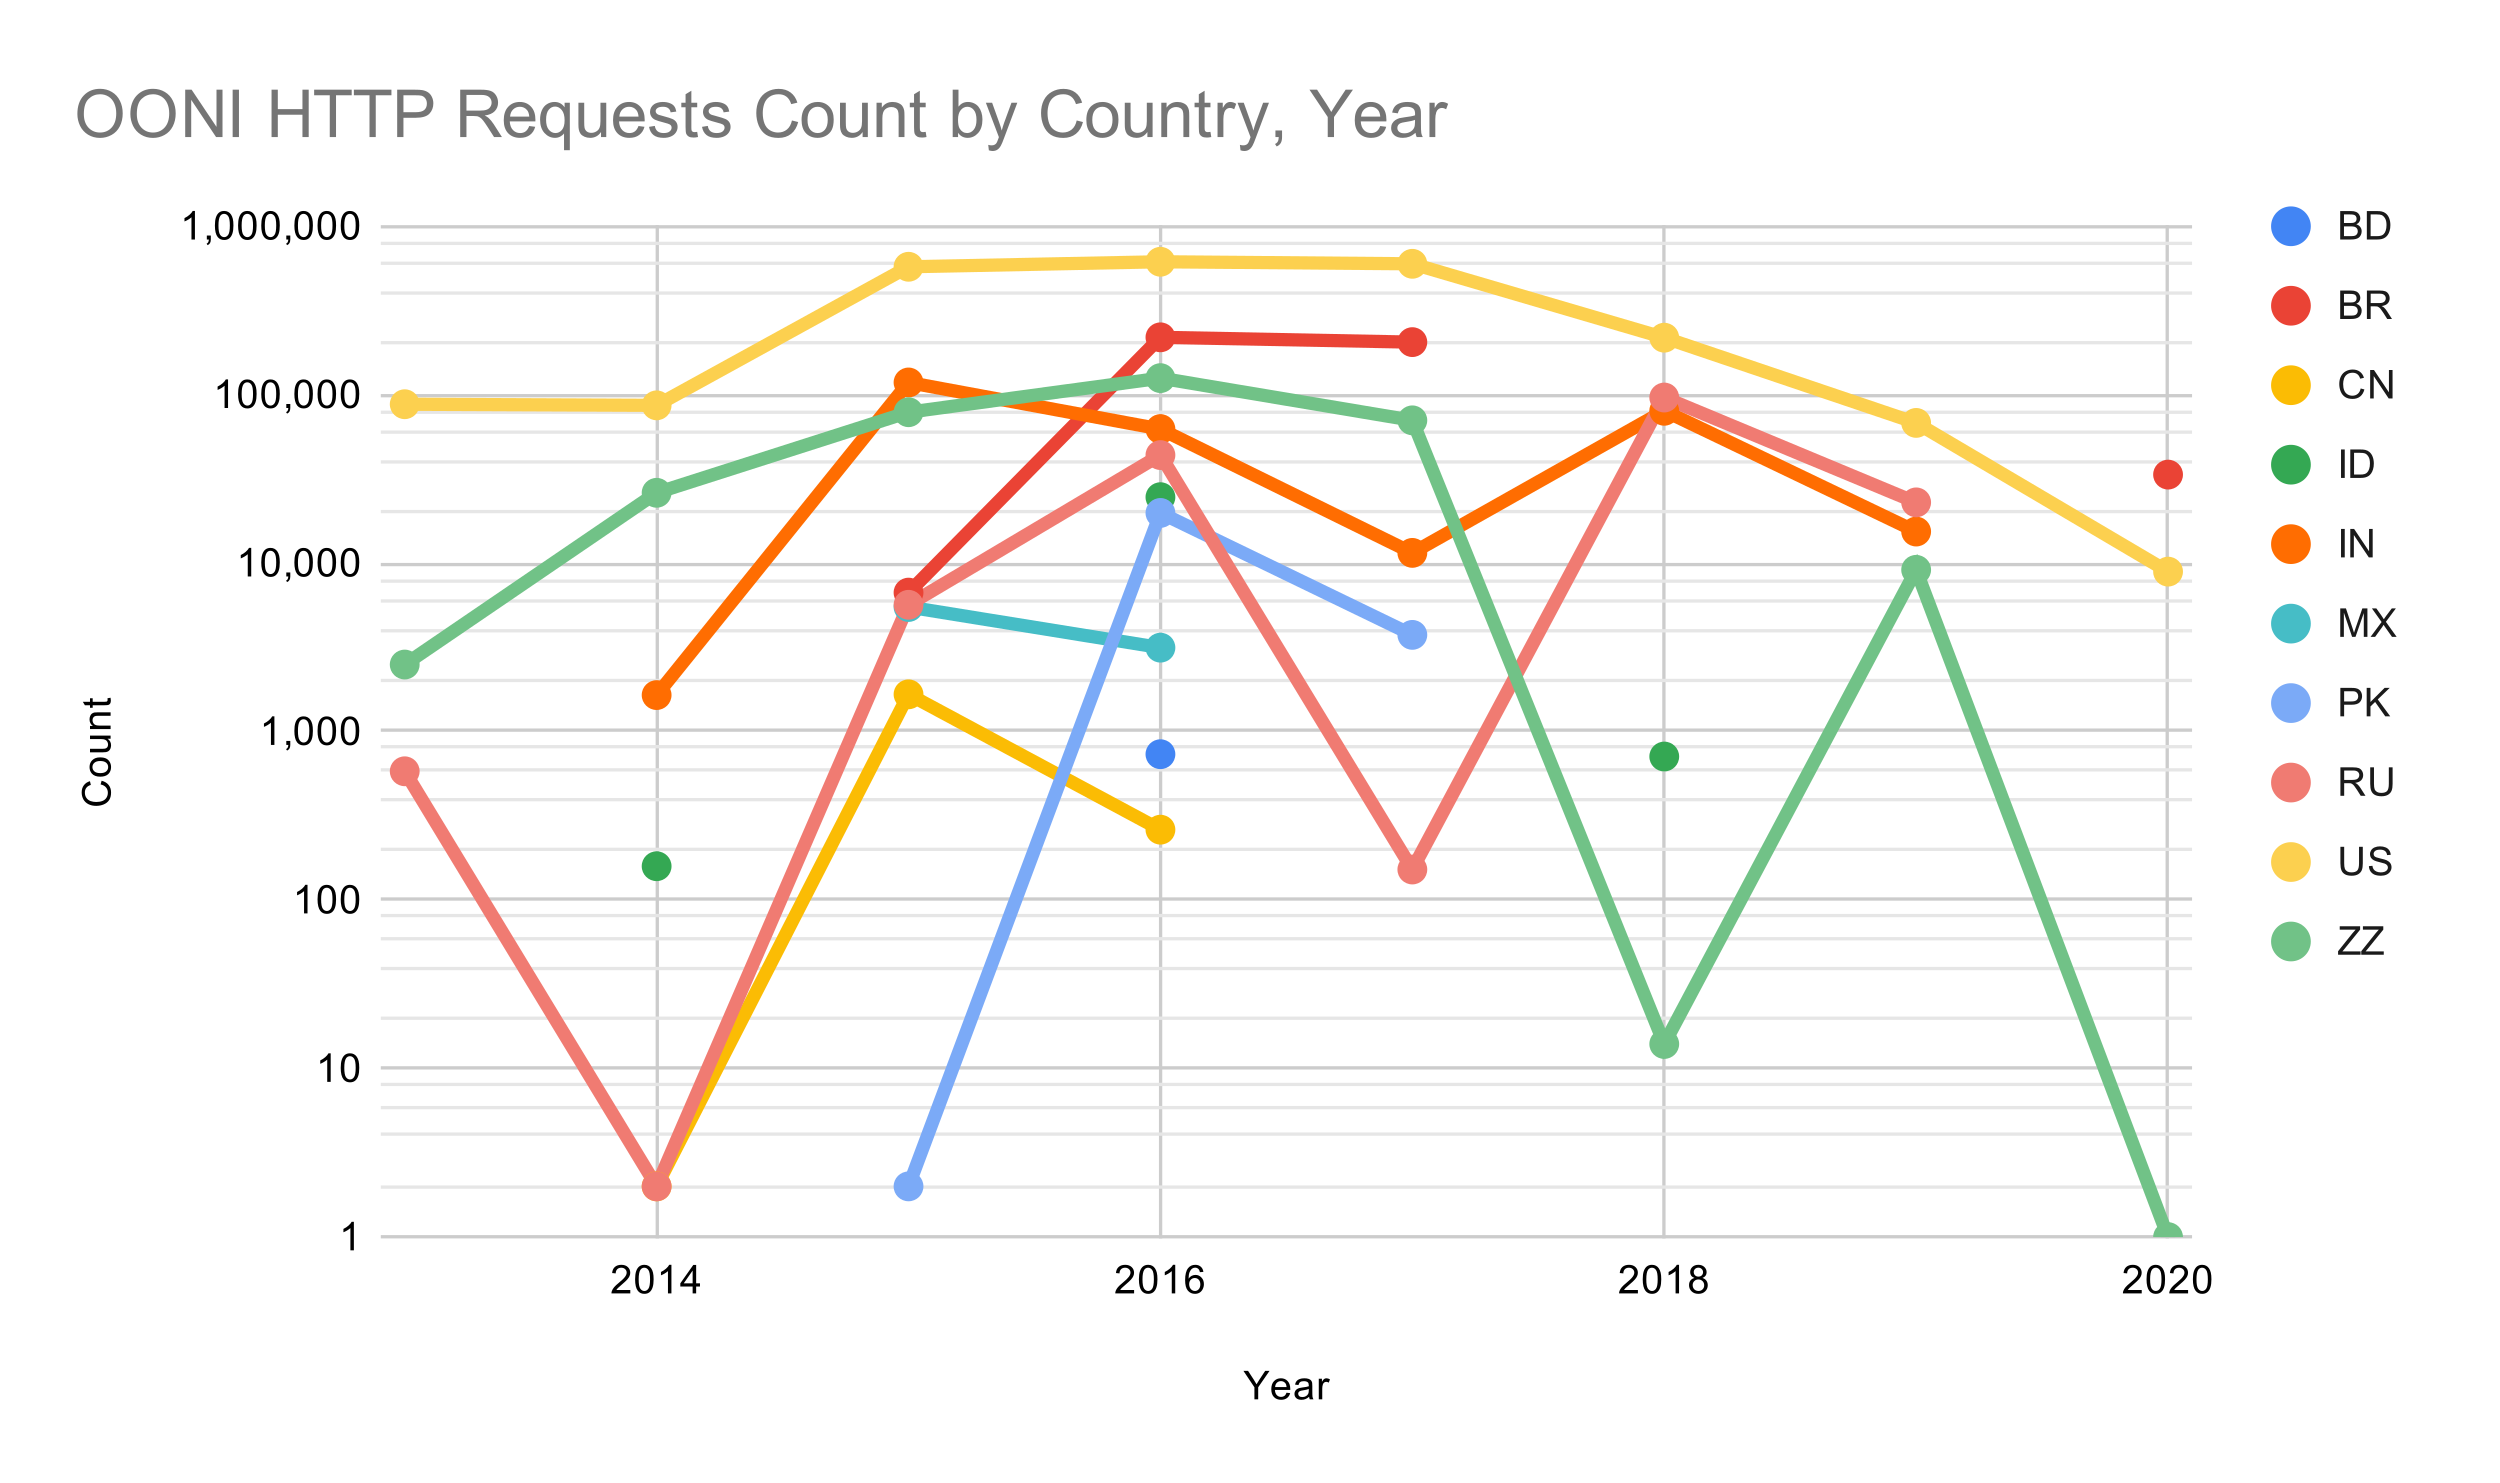 <svg version="1.1" viewBox="0.0 0.0 755.0 448.0" fill="none" stroke="none" stroke-linecap="square" stroke-miterlimit="10" width="755" height="448" xmlns:xlink="http://www.w3.org/1999/xlink" xmlns="http://www.w3.org/2000/svg"><path fill="#ffffff" d="M0 0L755.0 0L755.0 448.0L0 448.0L0 0Z" fill-rule="nonzero"/><path stroke="#cccccc" stroke-width="1.0" stroke-linecap="butt" d="M198.5 68.5L198.5 373.5" fill-rule="nonzero"/><path stroke="#cccccc" stroke-width="1.0" stroke-linecap="butt" d="M350.5 68.5L350.5 373.5" fill-rule="nonzero"/><path stroke="#cccccc" stroke-width="1.0" stroke-linecap="butt" d="M502.5 68.5L502.5 373.5" fill-rule="nonzero"/><path stroke="#cccccc" stroke-width="1.0" stroke-linecap="butt" d="M654.5 68.5L654.5 373.5" fill-rule="nonzero"/><path stroke="#cccccc" stroke-width="1.0" stroke-linecap="butt" d="M115.5 373.5L661.5 373.5" fill-rule="nonzero"/><path stroke="#cccccc" stroke-width="1.0" stroke-linecap="butt" d="M115.5 322.5L661.5 322.5" fill-rule="nonzero"/><path stroke="#cccccc" stroke-width="1.0" stroke-linecap="butt" d="M115.5 271.5L661.5 271.5" fill-rule="nonzero"/><path stroke="#cccccc" stroke-width="1.0" stroke-linecap="butt" d="M115.5 220.5L661.5 220.5" fill-rule="nonzero"/><path stroke="#cccccc" stroke-width="1.0" stroke-linecap="butt" d="M115.5 170.5L661.5 170.5" fill-rule="nonzero"/><path stroke="#cccccc" stroke-width="1.0" stroke-linecap="butt" d="M115.5 119.5L661.5 119.5" fill-rule="nonzero"/><path stroke="#cccccc" stroke-width="1.0" stroke-linecap="butt" d="M115.5 68.5L661.5 68.5" fill-rule="nonzero"/><path stroke="#e6e6e6" stroke-width="1.0" stroke-linecap="butt" d="M115.5 327.5L661.5 327.5" fill-rule="nonzero"/><path stroke="#e6e6e6" stroke-width="1.0" stroke-linecap="butt" d="M115.5 334.5L661.5 334.5" fill-rule="nonzero"/><path stroke="#e6e6e6" stroke-width="1.0" stroke-linecap="butt" d="M115.5 342.5L661.5 342.5" fill-rule="nonzero"/><path stroke="#e6e6e6" stroke-width="1.0" stroke-linecap="butt" d="M115.5 358.5L661.5 358.5" fill-rule="nonzero"/><path stroke="#e6e6e6" stroke-width="1.0" stroke-linecap="butt" d="M115.5 276.5L661.5 276.5" fill-rule="nonzero"/><path stroke="#e6e6e6" stroke-width="1.0" stroke-linecap="butt" d="M115.5 283.5L661.5 283.5" fill-rule="nonzero"/><path stroke="#e6e6e6" stroke-width="1.0" stroke-linecap="butt" d="M115.5 292.5L661.5 292.5" fill-rule="nonzero"/><path stroke="#e6e6e6" stroke-width="1.0" stroke-linecap="butt" d="M115.5 307.5L661.5 307.5" fill-rule="nonzero"/><path stroke="#e6e6e6" stroke-width="1.0" stroke-linecap="butt" d="M115.5 225.5L661.5 225.5" fill-rule="nonzero"/><path stroke="#e6e6e6" stroke-width="1.0" stroke-linecap="butt" d="M115.5 232.5L661.5 232.5" fill-rule="nonzero"/><path stroke="#e6e6e6" stroke-width="1.0" stroke-linecap="butt" d="M115.5 241.5L661.5 241.5" fill-rule="nonzero"/><path stroke="#e6e6e6" stroke-width="1.0" stroke-linecap="butt" d="M115.5 256.5L661.5 256.5" fill-rule="nonzero"/><path stroke="#e6e6e6" stroke-width="1.0" stroke-linecap="butt" d="M115.5 175.5L661.5 175.5" fill-rule="nonzero"/><path stroke="#e6e6e6" stroke-width="1.0" stroke-linecap="butt" d="M115.5 181.5L661.5 181.5" fill-rule="nonzero"/><path stroke="#e6e6e6" stroke-width="1.0" stroke-linecap="butt" d="M115.5 190.5L661.5 190.5" fill-rule="nonzero"/><path stroke="#e6e6e6" stroke-width="1.0" stroke-linecap="butt" d="M115.5 205.5L661.5 205.5" fill-rule="nonzero"/><path stroke="#e6e6e6" stroke-width="1.0" stroke-linecap="butt" d="M115.5 124.5L661.5 124.5" fill-rule="nonzero"/><path stroke="#e6e6e6" stroke-width="1.0" stroke-linecap="butt" d="M115.5 130.5L661.5 130.5" fill-rule="nonzero"/><path stroke="#e6e6e6" stroke-width="1.0" stroke-linecap="butt" d="M115.5 139.5L661.5 139.5" fill-rule="nonzero"/><path stroke="#e6e6e6" stroke-width="1.0" stroke-linecap="butt" d="M115.5 154.5L661.5 154.5" fill-rule="nonzero"/><path stroke="#e6e6e6" stroke-width="1.0" stroke-linecap="butt" d="M115.5 73.5L661.5 73.5" fill-rule="nonzero"/><path stroke="#e6e6e6" stroke-width="1.0" stroke-linecap="butt" d="M115.5 79.5L661.5 79.5" fill-rule="nonzero"/><path stroke="#e6e6e6" stroke-width="1.0" stroke-linecap="butt" d="M115.5 88.5L661.5 88.5" fill-rule="nonzero"/><path stroke="#e6e6e6" stroke-width="1.0" stroke-linecap="butt" d="M115.5 103.5L661.5 103.5" fill-rule="nonzero"/><clipPath id="id_0"><path d="M115.4 68.333L661.58 68.333L661.58 373.6L115.4 373.6L115.4 68.333Z" clip-rule="nonzero"/></clipPath><path stroke="#4285f4" stroke-width="4.0" stroke-linecap="butt" clip-path="url(#id_0)" d="M350.452 227.77L350.452 227.77" fill-rule="nonzero"/><path stroke="#ea4335" stroke-width="4.0" stroke-linecap="butt" clip-path="url(#id_0)" d="M274.376 178.971L350.452 101.873L426.528 103.322M654.755 143.33L654.755 143.33" fill-rule="nonzero"/><path stroke="#fbbc04" stroke-width="4.0" stroke-linecap="butt" clip-path="url(#id_0)" d="M198.301 358.284L274.376 209.688L350.452 250.562" fill-rule="nonzero"/><path stroke="#34a853" stroke-width="4.0" stroke-linecap="butt" clip-path="url(#id_0)" d="M198.301 261.598L198.301 261.598M350.452 150.146L350.452 150.146M502.604 228.472L502.604 228.472" fill-rule="nonzero"/><path stroke="#ff6d01" stroke-width="4.0" stroke-linecap="butt" clip-path="url(#id_0)" d="M198.301 209.915L274.376 115.505L350.452 129.575L426.528 166.972L502.604 124.061L578.679 160.528" fill-rule="nonzero"/><path stroke="#46bdc6" stroke-width="4.0" stroke-linecap="butt" clip-path="url(#id_0)" d="M274.376 183.315L350.452 195.593" fill-rule="nonzero"/><path stroke="#7baaf7" stroke-width="4.0" stroke-linecap="butt" clip-path="url(#id_0)" d="M274.376 358.284L350.452 154.908L426.528 191.732" fill-rule="nonzero"/><path stroke="#f07b72" stroke-width="4.0" stroke-linecap="butt" clip-path="url(#id_0)" d="M122.225 232.927L198.301 358.284L274.376 182.649L350.452 137.436L426.528 262.593L502.604 120.052L578.679 151.72" fill-rule="nonzero"/><path stroke="#fcd04f" stroke-width="4.0" stroke-linecap="butt" clip-path="url(#id_0)" d="M122.225 122.076L198.301 122.414L274.376 80.565L350.452 79.055L426.528 79.667L502.604 101.981L578.679 127.718L654.755 172.632" fill-rule="nonzero"/><path stroke="#71c287" stroke-width="4.0" stroke-linecap="butt" clip-path="url(#id_0)" d="M122.225 200.694L198.301 148.826L274.376 124.489L350.452 114.193L426.528 126.944L502.604 315.288L578.679 172.086L654.755 373.6" fill-rule="nonzero"/><path fill="#4285f4" clip-path="url(#id_0)" d="M354.952 227.77C354.952 230.255 352.937 232.27 350.452 232.27C347.967 232.27 345.952 230.255 345.952 227.77C345.952 225.284 347.967 223.27 350.452 223.27C352.937 223.27 354.952 225.284 354.952 227.77Z" fill-rule="nonzero"/><path fill="#ea4335" clip-path="url(#id_0)" d="M278.876 178.971C278.876 181.456 276.862 183.471 274.376 183.471C271.891 183.471 269.876 181.456 269.876 178.971C269.876 176.486 271.891 174.471 274.376 174.471C276.862 174.471 278.876 176.486 278.876 178.971Z" fill-rule="nonzero"/><path fill="#ea4335" clip-path="url(#id_0)" d="M354.952 101.873C354.952 104.359 352.937 106.373 350.452 106.373C347.967 106.373 345.952 104.359 345.952 101.873C345.952 99.388 347.967 97.373 350.452 97.373C352.937 97.373 354.952 99.388 354.952 101.873Z" fill-rule="nonzero"/><path fill="#ea4335" clip-path="url(#id_0)" d="M431.028 103.322C431.028 105.807 429.013 107.822 426.528 107.822C424.043 107.822 422.028 105.807 422.028 103.322C422.028 100.837 424.043 98.822 426.528 98.822C429.013 98.822 431.028 100.837 431.028 103.322Z" fill-rule="nonzero"/><path fill="#ea4335" clip-path="url(#id_0)" d="M659.255 143.33C659.255 145.815 657.24 147.83 654.755 147.83C652.27 147.83 650.255 145.815 650.255 143.33C650.255 140.844 652.27 138.83 654.755 138.83C657.24 138.83 659.255 140.844 659.255 143.33Z" fill-rule="nonzero"/><path fill="#fbbc04" clip-path="url(#id_0)" d="M202.801 358.284C202.801 360.77 200.786 362.784 198.301 362.784C195.815 362.784 193.801 360.77 193.801 358.284C193.801 355.799 195.815 353.784 198.301 353.784C200.786 353.784 202.801 355.799 202.801 358.284Z" fill-rule="nonzero"/><path fill="#fbbc04" clip-path="url(#id_0)" d="M278.876 209.688C278.876 212.174 276.862 214.188 274.376 214.188C271.891 214.188 269.876 212.174 269.876 209.688C269.876 207.203 271.891 205.188 274.376 205.188C276.862 205.188 278.876 207.203 278.876 209.688Z" fill-rule="nonzero"/><path fill="#fbbc04" clip-path="url(#id_0)" d="M354.952 250.562C354.952 253.047 352.937 255.062 350.452 255.062C347.967 255.062 345.952 253.047 345.952 250.562C345.952 248.077 347.967 246.062 350.452 246.062C352.937 246.062 354.952 248.077 354.952 250.562Z" fill-rule="nonzero"/><path fill="#34a853" clip-path="url(#id_0)" d="M202.801 261.598C202.801 264.083 200.786 266.098 198.301 266.098C195.815 266.098 193.801 264.083 193.801 261.598C193.801 259.113 195.815 257.098 198.301 257.098C200.786 257.098 202.801 259.113 202.801 261.598Z" fill-rule="nonzero"/><path fill="#34a853" clip-path="url(#id_0)" d="M354.952 150.146C354.952 152.631 352.937 154.646 350.452 154.646C347.967 154.646 345.952 152.631 345.952 150.146C345.952 147.661 347.967 145.646 350.452 145.646C352.937 145.646 354.952 147.661 354.952 150.146Z" fill-rule="nonzero"/><path fill="#34a853" clip-path="url(#id_0)" d="M507.104 228.472C507.104 230.957 505.089 232.972 502.604 232.972C500.118 232.972 498.104 230.957 498.104 228.472C498.104 225.987 500.118 223.972 502.604 223.972C505.089 223.972 507.104 225.987 507.104 228.472Z" fill-rule="nonzero"/><path fill="#ff6d01" clip-path="url(#id_0)" d="M202.801 209.915C202.801 212.4 200.786 214.415 198.301 214.415C195.815 214.415 193.801 212.4 193.801 209.915C193.801 207.43 195.815 205.415 198.301 205.415C200.786 205.415 202.801 207.43 202.801 209.915Z" fill-rule="nonzero"/><path fill="#ff6d01" clip-path="url(#id_0)" d="M278.876 115.505C278.876 117.99 276.862 120.005 274.376 120.005C271.891 120.005 269.876 117.99 269.876 115.505C269.876 113.019 271.891 111.005 274.376 111.005C276.862 111.005 278.876 113.019 278.876 115.505Z" fill-rule="nonzero"/><path fill="#ff6d01" clip-path="url(#id_0)" d="M354.952 129.575C354.952 132.061 352.937 134.075 350.452 134.075C347.967 134.075 345.952 132.061 345.952 129.575C345.952 127.09 347.967 125.075 350.452 125.075C352.937 125.075 354.952 127.09 354.952 129.575Z" fill-rule="nonzero"/><path fill="#ff6d01" clip-path="url(#id_0)" d="M431.028 166.972C431.028 169.457 429.013 171.472 426.528 171.472C424.043 171.472 422.028 169.457 422.028 166.972C422.028 164.487 424.043 162.472 426.528 162.472C429.013 162.472 431.028 164.487 431.028 166.972Z" fill-rule="nonzero"/><path fill="#ff6d01" clip-path="url(#id_0)" d="M507.104 124.061C507.104 126.546 505.089 128.561 502.604 128.561C500.118 128.561 498.104 126.546 498.104 124.061C498.104 121.575 500.118 119.561 502.604 119.561C505.089 119.561 507.104 121.575 507.104 124.061Z" fill-rule="nonzero"/><path fill="#ff6d01" clip-path="url(#id_0)" d="M583.179 160.528C583.179 163.013 581.165 165.028 578.679 165.028C576.194 165.028 574.179 163.013 574.179 160.528C574.179 158.043 576.194 156.028 578.679 156.028C581.165 156.028 583.179 158.043 583.179 160.528Z" fill-rule="nonzero"/><path fill="#46bdc6" clip-path="url(#id_0)" d="M278.876 183.315C278.876 185.8 276.862 187.815 274.376 187.815C271.891 187.815 269.876 185.8 269.876 183.315C269.876 180.829 271.891 178.815 274.376 178.815C276.862 178.815 278.876 180.829 278.876 183.315Z" fill-rule="nonzero"/><path fill="#46bdc6" clip-path="url(#id_0)" d="M354.952 195.593C354.952 198.078 352.937 200.093 350.452 200.093C347.967 200.093 345.952 198.078 345.952 195.593C345.952 193.107 347.967 191.093 350.452 191.093C352.937 191.093 354.952 193.107 354.952 195.593Z" fill-rule="nonzero"/><path fill="#7baaf7" clip-path="url(#id_0)" d="M278.876 358.284C278.876 360.77 276.862 362.784 274.376 362.784C271.891 362.784 269.876 360.77 269.876 358.284C269.876 355.799 271.891 353.784 274.376 353.784C276.862 353.784 278.876 355.799 278.876 358.284Z" fill-rule="nonzero"/><path fill="#7baaf7" clip-path="url(#id_0)" d="M354.952 154.908C354.952 157.394 352.937 159.408 350.452 159.408C347.967 159.408 345.952 157.394 345.952 154.908C345.952 152.423 347.967 150.408 350.452 150.408C352.937 150.408 354.952 152.423 354.952 154.908Z" fill-rule="nonzero"/><path fill="#7baaf7" clip-path="url(#id_0)" d="M431.028 191.732C431.028 194.217 429.013 196.232 426.528 196.232C424.043 196.232 422.028 194.217 422.028 191.732C422.028 189.246 424.043 187.232 426.528 187.232C429.013 187.232 431.028 189.246 431.028 191.732Z" fill-rule="nonzero"/><path fill="#f07b72" clip-path="url(#id_0)" d="M126.725 232.927C126.725 235.412 124.71 237.427 122.225 237.427C119.74 237.427 117.725 235.412 117.725 232.927C117.725 230.442 119.74 228.427 122.225 228.427C124.71 228.427 126.725 230.442 126.725 232.927Z" fill-rule="nonzero"/><path fill="#f07b72" clip-path="url(#id_0)" d="M202.801 358.284C202.801 360.77 200.786 362.784 198.301 362.784C195.815 362.784 193.801 360.77 193.801 358.284C193.801 355.799 195.815 353.784 198.301 353.784C200.786 353.784 202.801 355.799 202.801 358.284Z" fill-rule="nonzero"/><path fill="#f07b72" clip-path="url(#id_0)" d="M278.876 182.649C278.876 185.135 276.862 187.149 274.376 187.149C271.891 187.149 269.876 185.135 269.876 182.649C269.876 180.164 271.891 178.149 274.376 178.149C276.862 178.149 278.876 180.164 278.876 182.649Z" fill-rule="nonzero"/><path fill="#f07b72" clip-path="url(#id_0)" d="M354.952 137.436C354.952 139.922 352.937 141.936 350.452 141.936C347.967 141.936 345.952 139.922 345.952 137.436C345.952 134.951 347.967 132.936 350.452 132.936C352.937 132.936 354.952 134.951 354.952 137.436Z" fill-rule="nonzero"/><path fill="#f07b72" clip-path="url(#id_0)" d="M431.028 262.593C431.028 265.078 429.013 267.093 426.528 267.093C424.043 267.093 422.028 265.078 422.028 262.593C422.028 260.107 424.043 258.093 426.528 258.093C429.013 258.093 431.028 260.107 431.028 262.593Z" fill-rule="nonzero"/><path fill="#f07b72" clip-path="url(#id_0)" d="M507.104 120.052C507.104 122.537 505.089 124.552 502.604 124.552C500.118 124.552 498.104 122.537 498.104 120.052C498.104 117.566 500.118 115.552 502.604 115.552C505.089 115.552 507.104 117.566 507.104 120.052Z" fill-rule="nonzero"/><path fill="#f07b72" clip-path="url(#id_0)" d="M583.179 151.72C583.179 154.205 581.165 156.22 578.679 156.22C576.194 156.22 574.179 154.205 574.179 151.72C574.179 149.234 576.194 147.22 578.679 147.22C581.165 147.22 583.179 149.234 583.179 151.72Z" fill-rule="nonzero"/><path fill="#fcd04f" clip-path="url(#id_0)" d="M126.725 122.076C126.725 124.562 124.71 126.576 122.225 126.576C119.74 126.576 117.725 124.562 117.725 122.076C117.725 119.591 119.74 117.576 122.225 117.576C124.71 117.576 126.725 119.591 126.725 122.076Z" fill-rule="nonzero"/><path fill="#fcd04f" clip-path="url(#id_0)" d="M202.801 122.414C202.801 124.899 200.786 126.914 198.301 126.914C195.815 126.914 193.801 124.899 193.801 122.414C193.801 119.929 195.815 117.914 198.301 117.914C200.786 117.914 202.801 119.929 202.801 122.414Z" fill-rule="nonzero"/><path fill="#fcd04f" clip-path="url(#id_0)" d="M278.876 80.565C278.876 83.051 276.862 85.065 274.376 85.065C271.891 85.065 269.876 83.051 269.876 80.565C269.876 78.08 271.891 76.065 274.376 76.065C276.862 76.065 278.876 78.08 278.876 80.565Z" fill-rule="nonzero"/><path fill="#fcd04f" clip-path="url(#id_0)" d="M354.952 79.055C354.952 81.541 352.937 83.555 350.452 83.555C347.967 83.555 345.952 81.541 345.952 79.055C345.952 76.57 347.967 74.555 350.452 74.555C352.937 74.555 354.952 76.57 354.952 79.055Z" fill-rule="nonzero"/><path fill="#fcd04f" clip-path="url(#id_0)" d="M431.028 79.667C431.028 82.152 429.013 84.167 426.528 84.167C424.043 84.167 422.028 82.152 422.028 79.667C422.028 77.181 424.043 75.167 426.528 75.167C429.013 75.167 431.028 77.181 431.028 79.667Z" fill-rule="nonzero"/><path fill="#fcd04f" clip-path="url(#id_0)" d="M507.104 101.981C507.104 104.466 505.089 106.481 502.604 106.481C500.118 106.481 498.104 104.466 498.104 101.981C498.104 99.496 500.118 97.481 502.604 97.481C505.089 97.481 507.104 99.496 507.104 101.981Z" fill-rule="nonzero"/><path fill="#fcd04f" clip-path="url(#id_0)" d="M583.179 127.718C583.179 130.203 581.165 132.218 578.679 132.218C576.194 132.218 574.179 130.203 574.179 127.718C574.179 125.233 576.194 123.218 578.679 123.218C581.165 123.218 583.179 125.233 583.179 127.718Z" fill-rule="nonzero"/><path fill="#fcd04f" clip-path="url(#id_0)" d="M659.255 172.632C659.255 175.117 657.24 177.132 654.755 177.132C652.27 177.132 650.255 175.117 650.255 172.632C650.255 170.146 652.27 168.132 654.755 168.132C657.24 168.132 659.255 170.146 659.255 172.632Z" fill-rule="nonzero"/><path fill="#71c287" clip-path="url(#id_0)" d="M126.725 200.694C126.725 203.179 124.71 205.194 122.225 205.194C119.74 205.194 117.725 203.179 117.725 200.694C117.725 198.209 119.74 196.194 122.225 196.194C124.71 196.194 126.725 198.209 126.725 200.694Z" fill-rule="nonzero"/><path fill="#71c287" clip-path="url(#id_0)" d="M202.801 148.826C202.801 151.311 200.786 153.326 198.301 153.326C195.815 153.326 193.801 151.311 193.801 148.826C193.801 146.341 195.815 144.326 198.301 144.326C200.786 144.326 202.801 146.341 202.801 148.826Z" fill-rule="nonzero"/><path fill="#71c287" clip-path="url(#id_0)" d="M278.876 124.489C278.876 126.975 276.862 128.989 274.376 128.989C271.891 128.989 269.876 126.975 269.876 124.489C269.876 122.004 271.891 119.989 274.376 119.989C276.862 119.989 278.876 122.004 278.876 124.489Z" fill-rule="nonzero"/><path fill="#71c287" clip-path="url(#id_0)" d="M354.952 114.193C354.952 116.678 352.937 118.693 350.452 118.693C347.967 118.693 345.952 116.678 345.952 114.193C345.952 111.707 347.967 109.693 350.452 109.693C352.937 109.693 354.952 111.707 354.952 114.193Z" fill-rule="nonzero"/><path fill="#71c287" clip-path="url(#id_0)" d="M431.028 126.944C431.028 129.429 429.013 131.444 426.528 131.444C424.043 131.444 422.028 129.429 422.028 126.944C422.028 124.459 424.043 122.444 426.528 122.444C429.013 122.444 431.028 124.459 431.028 126.944Z" fill-rule="nonzero"/><path fill="#71c287" clip-path="url(#id_0)" d="M507.104 315.288C507.104 317.773 505.089 319.788 502.604 319.788C500.118 319.788 498.104 317.773 498.104 315.288C498.104 312.802 500.118 310.788 502.604 310.788C505.089 310.788 507.104 312.802 507.104 315.288Z" fill-rule="nonzero"/><path fill="#71c287" clip-path="url(#id_0)" d="M583.179 172.086C583.179 174.571 581.165 176.586 578.679 176.586C576.194 176.586 574.179 174.571 574.179 172.086C574.179 169.6 576.194 167.586 578.679 167.586C581.165 167.586 583.179 169.6 583.179 172.086Z" fill-rule="nonzero"/><path fill="#71c287" clip-path="url(#id_0)" d="M659.255 373.6C659.255 376.085 657.24 378.1 654.755 378.1C652.27 378.1 650.255 376.085 650.255 373.6C650.255 371.115 652.27 369.1 654.755 369.1C657.24 369.1 659.255 371.115 659.255 373.6Z" fill-rule="nonzero"/><path fill="#000000" d="M378.834 422.6L378.834 418.959L375.521 414.006L376.912 414.006L378.599 416.6Q379.068 417.319 379.474 418.053Q379.865 417.381 380.412 416.538L382.084 414.006L383.396 414.006L379.974 418.959L379.974 422.6L378.834 422.6ZM388.537 420.6L389.631 420.725Q389.381 421.678 388.678 422.209Q387.974 422.741 386.896 422.741Q385.537 422.741 384.724 421.897Q383.928 421.053 383.928 419.538Q383.928 417.975 384.74 417.116Q385.553 416.241 386.834 416.241Q388.084 416.241 388.865 417.084Q389.662 417.928 389.662 419.475Q389.662 419.569 389.662 419.756L385.021 419.756Q385.084 420.788 385.599 421.334Q386.115 421.866 386.896 421.866Q387.474 421.866 387.881 421.569Q388.303 421.256 388.537 420.6ZM385.084 418.897L388.553 418.897Q388.49 418.1 388.162 417.709Q387.646 417.1 386.849 417.1Q386.115 417.1 385.615 417.584Q385.131 418.069 385.084 418.897ZM395.349 421.834Q394.756 422.334 394.209 422.538Q393.678 422.741 393.053 422.741Q392.021 422.741 391.474 422.241Q390.928 421.741 390.928 420.959Q390.928 420.506 391.131 420.131Q391.334 419.741 391.678 419.522Q392.021 419.288 392.443 419.178Q392.74 419.084 393.381 419.006Q394.646 418.866 395.256 418.647Q395.256 418.428 395.256 418.381Q395.256 417.725 394.959 417.459Q394.553 417.116 393.756 417.116Q393.021 417.116 392.662 417.381Q392.303 417.631 392.131 418.288L391.099 418.147Q391.24 417.491 391.568 417.084Q391.896 416.678 392.506 416.459Q393.115 416.241 393.912 416.241Q394.709 416.241 395.209 416.428Q395.709 416.616 395.943 416.897Q396.178 417.178 396.271 417.616Q396.318 417.881 396.318 418.584L396.318 419.991Q396.318 421.459 396.381 421.85Q396.459 422.241 396.662 422.6L395.553 422.6Q395.396 422.272 395.349 421.834ZM395.256 419.475Q394.678 419.709 393.537 419.881Q392.881 419.975 392.615 420.1Q392.349 420.209 392.193 420.428Q392.053 420.647 392.053 420.928Q392.053 421.35 392.365 421.631Q392.693 421.913 393.303 421.913Q393.912 421.913 394.381 421.647Q394.865 421.381 395.084 420.913Q395.256 420.553 395.256 419.866L395.256 419.475ZM398.271 422.6L398.271 416.381L399.224 416.381L399.224 417.319Q399.584 416.663 399.881 416.459Q400.193 416.241 400.568 416.241Q401.099 416.241 401.646 416.569L401.287 417.553Q400.896 417.319 400.521 417.319Q400.162 417.319 399.881 417.538Q399.615 417.741 399.506 418.116Q399.318 418.678 399.318 419.334L399.318 422.6L398.271 422.6Z" fill-rule="nonzero"/><path fill="#000000" d="M30.384 236.904L30.681 235.779Q32.072 236.139 32.806 237.06Q33.541 237.982 33.541 239.326Q33.541 240.717 32.978 241.592Q32.416 242.467 31.353 242.92Q30.275 243.373 29.041 243.373Q27.697 243.373 26.697 242.857Q25.697 242.342 25.181 241.404Q24.666 240.451 24.666 239.31Q24.666 238.029 25.322 237.154Q25.978 236.264 27.166 235.92L27.431 237.045Q26.494 237.342 26.072 237.92Q25.634 238.482 25.634 239.342Q25.634 240.326 26.119 240.998Q26.588 241.654 27.384 241.935Q28.181 242.201 29.041 242.201Q30.134 242.201 30.947 241.889Q31.759 241.56 32.166 240.889Q32.572 240.217 32.572 239.42Q32.572 238.467 32.025 237.81Q31.478 237.139 30.384 236.904ZM30.291 234.56Q28.556 234.56 27.728 233.607Q27.041 232.81 27.041 231.654Q27.041 230.373 27.884 229.56Q28.713 228.732 30.197 228.732Q31.4 228.732 32.088 229.092Q32.775 229.451 33.166 230.154Q33.541 230.842 33.541 231.654Q33.541 232.951 32.713 233.764Q31.869 234.56 30.291 234.56ZM30.291 233.482Q31.478 233.482 32.072 232.967Q32.666 232.435 32.666 231.654Q32.666 230.857 32.072 230.342Q31.478 229.826 30.259 229.826Q29.103 229.826 28.509 230.357Q27.916 230.873 27.916 231.654Q27.916 232.435 28.509 232.967Q29.088 233.482 30.291 233.482ZM33.4 223.092L32.478 223.092Q33.541 223.826 33.541 225.076Q33.541 225.623 33.338 226.107Q33.119 226.576 32.806 226.81Q32.478 227.045 32.009 227.139Q31.713 227.201 31.025 227.201L27.181 227.201L27.181 226.139L30.634 226.139Q31.447 226.139 31.744 226.076Q32.15 225.982 32.4 225.67Q32.634 225.342 32.634 224.857Q32.634 224.389 32.4 223.982Q32.15 223.56 31.728 223.389Q31.306 223.201 30.509 223.201L27.181 223.201L27.181 222.154L33.4 222.154L33.4 223.092ZM33.4 220.17L27.181 220.17L27.181 219.232L28.056 219.232Q27.041 218.545 27.041 217.248Q27.041 216.685 27.244 216.217Q27.447 215.732 27.775 215.498Q28.103 215.264 28.541 215.17Q28.838 215.123 29.572 215.123L33.4 215.123L33.4 216.17L29.619 216.17Q28.963 216.17 28.65 216.295Q28.338 216.42 28.15 216.732Q27.947 217.045 27.947 217.467Q27.947 218.139 28.384 218.639Q28.806 219.123 29.994 219.123L33.4 219.123L33.4 220.17ZM32.463 210.873L33.384 210.717Q33.478 211.17 33.478 211.514Q33.478 212.092 33.306 212.404Q33.119 212.717 32.822 212.857Q32.525 212.982 31.572 212.982L27.994 212.982L27.994 213.748L27.181 213.748L27.181 212.982L25.634 212.982L25.009 211.935L27.181 211.935L27.181 210.873L27.994 210.873L27.994 211.935L31.634 211.935Q32.088 211.935 32.213 211.889Q32.338 211.826 32.416 211.701Q32.494 211.576 32.494 211.342Q32.494 211.154 32.463 210.873Z" fill-rule="nonzero"/><path fill="#000000" d="M106.869 377.6L105.822 377.6L105.822 370.881Q105.431 371.241 104.806 371.616Q104.197 371.975 103.713 372.147L103.713 371.131Q104.588 370.709 105.244 370.131Q105.916 369.538 106.197 368.975L106.869 368.975L106.869 377.6Z" fill-rule="nonzero"/><path fill="#000000" d="M99.869 326.722L98.822 326.722L98.822 320.003Q98.431 320.363 97.806 320.738Q97.197 321.097 96.713 321.269L96.713 320.253Q97.588 319.832 98.244 319.253Q98.916 318.66 99.197 318.097L99.869 318.097L99.869 326.722ZM102.9 322.488Q102.9 320.957 103.213 320.035Q103.525 319.097 104.134 318.597Q104.759 318.097 105.697 318.097Q106.384 318.097 106.9 318.378Q107.431 318.66 107.775 319.191Q108.119 319.707 108.306 320.457Q108.494 321.207 108.494 322.488Q108.494 324.003 108.181 324.925Q107.884 325.847 107.259 326.363Q106.65 326.863 105.697 326.863Q104.463 326.863 103.744 325.972Q102.9 324.91 102.9 322.488ZM103.978 322.488Q103.978 324.597 104.478 325.3Q104.978 326.003 105.697 326.003Q106.431 326.003 106.916 325.3Q107.416 324.597 107.416 322.488Q107.416 320.363 106.916 319.675Q106.431 318.972 105.681 318.972Q104.963 318.972 104.525 319.582Q103.978 320.363 103.978 322.488Z" fill-rule="nonzero"/><path fill="#000000" d="M92.869 275.844L91.822 275.844L91.822 269.126Q91.431 269.485 90.806 269.86Q90.197 270.219 89.713 270.391L89.713 269.376Q90.588 268.954 91.244 268.376Q91.916 267.782 92.197 267.219L92.869 267.219L92.869 275.844ZM95.9 271.61Q95.9 270.079 96.213 269.157Q96.525 268.219 97.134 267.719Q97.759 267.219 98.697 267.219Q99.384 267.219 99.9 267.501Q100.431 267.782 100.775 268.313Q101.119 268.829 101.306 269.579Q101.494 270.329 101.494 271.61Q101.494 273.126 101.181 274.048Q100.884 274.969 100.259 275.485Q99.65 275.985 98.697 275.985Q97.463 275.985 96.744 275.094Q95.9 274.032 95.9 271.61ZM96.978 271.61Q96.978 273.719 97.478 274.423Q97.978 275.126 98.697 275.126Q99.431 275.126 99.916 274.423Q100.416 273.719 100.416 271.61Q100.416 269.485 99.916 268.798Q99.431 268.094 98.681 268.094Q97.963 268.094 97.525 268.704Q96.978 269.485 96.978 271.61ZM102.9 271.61Q102.9 270.079 103.213 269.157Q103.525 268.219 104.134 267.719Q104.759 267.219 105.697 267.219Q106.384 267.219 106.9 267.501Q107.431 267.782 107.775 268.313Q108.119 268.829 108.306 269.579Q108.494 270.329 108.494 271.61Q108.494 273.126 108.181 274.048Q107.884 274.969 107.259 275.485Q106.65 275.985 105.697 275.985Q104.463 275.985 103.744 275.094Q102.9 274.032 102.9 271.61ZM103.978 271.61Q103.978 273.719 104.478 274.423Q104.978 275.126 105.697 275.126Q106.431 275.126 106.916 274.423Q107.416 273.719 107.416 271.61Q107.416 269.485 106.916 268.798Q106.431 268.094 105.681 268.094Q104.963 268.094 104.525 268.704Q103.978 269.485 103.978 271.61Z" fill-rule="nonzero"/><path fill="#000000" d="M82.869 224.967L81.822 224.967L81.822 218.248Q81.431 218.607 80.806 218.982Q80.197 219.342 79.713 219.514L79.713 218.498Q80.588 218.076 81.244 217.498Q81.916 216.904 82.197 216.342L82.869 216.342L82.869 224.967ZM86.463 224.967L86.463 223.764L87.666 223.764L87.666 224.967Q87.666 225.623 87.431 226.029Q87.197 226.451 86.697 226.67L86.4 226.217Q86.728 226.076 86.884 225.779Q87.041 225.498 87.072 224.967L86.463 224.967ZM88.9 220.732Q88.9 219.201 89.213 218.279Q89.525 217.342 90.134 216.842Q90.759 216.342 91.697 216.342Q92.384 216.342 92.9 216.623Q93.431 216.904 93.775 217.435Q94.119 217.951 94.306 218.701Q94.494 219.451 94.494 220.732Q94.494 222.248 94.181 223.17Q93.884 224.092 93.259 224.607Q92.65 225.107 91.697 225.107Q90.463 225.107 89.744 224.217Q88.9 223.154 88.9 220.732ZM89.978 220.732Q89.978 222.842 90.478 223.545Q90.978 224.248 91.697 224.248Q92.431 224.248 92.916 223.545Q93.416 222.842 93.416 220.732Q93.416 218.607 92.916 217.92Q92.431 217.217 91.681 217.217Q90.963 217.217 90.525 217.826Q89.978 218.607 89.978 220.732ZM95.9 220.732Q95.9 219.201 96.213 218.279Q96.525 217.342 97.134 216.842Q97.759 216.342 98.697 216.342Q99.384 216.342 99.9 216.623Q100.431 216.904 100.775 217.435Q101.119 217.951 101.306 218.701Q101.494 219.451 101.494 220.732Q101.494 222.248 101.181 223.17Q100.884 224.092 100.259 224.607Q99.65 225.107 98.697 225.107Q97.463 225.107 96.744 224.217Q95.9 223.154 95.9 220.732ZM96.978 220.732Q96.978 222.842 97.478 223.545Q97.978 224.248 98.697 224.248Q99.431 224.248 99.916 223.545Q100.416 222.842 100.416 220.732Q100.416 218.607 99.916 217.92Q99.431 217.217 98.681 217.217Q97.963 217.217 97.525 217.826Q96.978 218.607 96.978 220.732ZM102.9 220.732Q102.9 219.201 103.213 218.279Q103.525 217.342 104.134 216.842Q104.759 216.342 105.697 216.342Q106.384 216.342 106.9 216.623Q107.431 216.904 107.775 217.435Q108.119 217.951 108.306 218.701Q108.494 219.451 108.494 220.732Q108.494 222.248 108.181 223.17Q107.884 224.092 107.259 224.607Q106.65 225.107 105.697 225.107Q104.463 225.107 103.744 224.217Q102.9 223.154 102.9 220.732ZM103.978 220.732Q103.978 222.842 104.478 223.545Q104.978 224.248 105.697 224.248Q106.431 224.248 106.916 223.545Q107.416 222.842 107.416 220.732Q107.416 218.607 106.916 217.92Q106.431 217.217 105.681 217.217Q104.963 217.217 104.525 217.826Q103.978 218.607 103.978 220.732Z" fill-rule="nonzero"/><path fill="#000000" d="M75.869 174.089L74.822 174.089L74.822 167.37Q74.431 167.73 73.806 168.105Q73.197 168.464 72.713 168.636L72.713 167.62Q73.588 167.198 74.244 166.62Q74.916 166.026 75.197 165.464L75.869 165.464L75.869 174.089ZM78.9 169.855Q78.9 168.323 79.213 167.401Q79.525 166.464 80.134 165.964Q80.759 165.464 81.697 165.464Q82.384 165.464 82.9 165.745Q83.431 166.026 83.775 166.558Q84.119 167.073 84.306 167.823Q84.494 168.573 84.494 169.855Q84.494 171.37 84.181 172.292Q83.884 173.214 83.259 173.73Q82.65 174.23 81.697 174.23Q80.463 174.23 79.744 173.339Q78.9 172.276 78.9 169.855ZM79.978 169.855Q79.978 171.964 80.478 172.667Q80.978 173.37 81.697 173.37Q82.431 173.37 82.916 172.667Q83.416 171.964 83.416 169.855Q83.416 167.73 82.916 167.042Q82.431 166.339 81.681 166.339Q80.963 166.339 80.525 166.948Q79.978 167.73 79.978 169.855ZM86.463 174.089L86.463 172.886L87.666 172.886L87.666 174.089Q87.666 174.745 87.431 175.151Q87.197 175.573 86.697 175.792L86.4 175.339Q86.728 175.198 86.884 174.901Q87.041 174.62 87.072 174.089L86.463 174.089ZM88.9 169.855Q88.9 168.323 89.213 167.401Q89.525 166.464 90.134 165.964Q90.759 165.464 91.697 165.464Q92.384 165.464 92.9 165.745Q93.431 166.026 93.775 166.558Q94.119 167.073 94.306 167.823Q94.494 168.573 94.494 169.855Q94.494 171.37 94.181 172.292Q93.884 173.214 93.259 173.73Q92.65 174.23 91.697 174.23Q90.463 174.23 89.744 173.339Q88.9 172.276 88.9 169.855ZM89.978 169.855Q89.978 171.964 90.478 172.667Q90.978 173.37 91.697 173.37Q92.431 173.37 92.916 172.667Q93.416 171.964 93.416 169.855Q93.416 167.73 92.916 167.042Q92.431 166.339 91.681 166.339Q90.963 166.339 90.525 166.948Q89.978 167.73 89.978 169.855ZM95.9 169.855Q95.9 168.323 96.213 167.401Q96.525 166.464 97.134 165.964Q97.759 165.464 98.697 165.464Q99.384 165.464 99.9 165.745Q100.431 166.026 100.775 166.558Q101.119 167.073 101.306 167.823Q101.494 168.573 101.494 169.855Q101.494 171.37 101.181 172.292Q100.884 173.214 100.259 173.73Q99.65 174.23 98.697 174.23Q97.463 174.23 96.744 173.339Q95.9 172.276 95.9 169.855ZM96.978 169.855Q96.978 171.964 97.478 172.667Q97.978 173.37 98.697 173.37Q99.431 173.37 99.916 172.667Q100.416 171.964 100.416 169.855Q100.416 167.73 99.916 167.042Q99.431 166.339 98.681 166.339Q97.963 166.339 97.525 166.948Q96.978 167.73 96.978 169.855ZM102.9 169.855Q102.9 168.323 103.213 167.401Q103.525 166.464 104.134 165.964Q104.759 165.464 105.697 165.464Q106.384 165.464 106.9 165.745Q107.431 166.026 107.775 166.558Q108.119 167.073 108.306 167.823Q108.494 168.573 108.494 169.855Q108.494 171.37 108.181 172.292Q107.884 173.214 107.259 173.73Q106.65 174.23 105.697 174.23Q104.463 174.23 103.744 173.339Q102.9 172.276 102.9 169.855ZM103.978 169.855Q103.978 171.964 104.478 172.667Q104.978 173.37 105.697 173.37Q106.431 173.37 106.916 172.667Q107.416 171.964 107.416 169.855Q107.416 167.73 106.916 167.042Q106.431 166.339 105.681 166.339Q104.963 166.339 104.525 166.948Q103.978 167.73 103.978 169.855Z" fill-rule="nonzero"/><path fill="#000000" d="M68.869 123.211L67.822 123.211L67.822 116.492Q67.431 116.852 66.806 117.227Q66.197 117.586 65.713 117.758L65.713 116.742Q66.588 116.32 67.244 115.742Q67.916 115.149 68.197 114.586L68.869 114.586L68.869 123.211ZM71.9 118.977Q71.9 117.445 72.213 116.524Q72.525 115.586 73.134 115.086Q73.759 114.586 74.697 114.586Q75.384 114.586 75.9 114.867Q76.431 115.149 76.775 115.68Q77.119 116.195 77.306 116.945Q77.494 117.695 77.494 118.977Q77.494 120.492 77.181 121.414Q76.884 122.336 76.259 122.852Q75.65 123.352 74.697 123.352Q73.463 123.352 72.744 122.461Q71.9 121.399 71.9 118.977ZM72.978 118.977Q72.978 121.086 73.478 121.789Q73.978 122.492 74.697 122.492Q75.431 122.492 75.916 121.789Q76.416 121.086 76.416 118.977Q76.416 116.852 75.916 116.164Q75.431 115.461 74.681 115.461Q73.963 115.461 73.525 116.07Q72.978 116.852 72.978 118.977ZM78.9 118.977Q78.9 117.445 79.213 116.524Q79.525 115.586 80.134 115.086Q80.759 114.586 81.697 114.586Q82.384 114.586 82.9 114.867Q83.431 115.149 83.775 115.68Q84.119 116.195 84.306 116.945Q84.494 117.695 84.494 118.977Q84.494 120.492 84.181 121.414Q83.884 122.336 83.259 122.852Q82.65 123.352 81.697 123.352Q80.463 123.352 79.744 122.461Q78.9 121.399 78.9 118.977ZM79.978 118.977Q79.978 121.086 80.478 121.789Q80.978 122.492 81.697 122.492Q82.431 122.492 82.916 121.789Q83.416 121.086 83.416 118.977Q83.416 116.852 82.916 116.164Q82.431 115.461 81.681 115.461Q80.963 115.461 80.525 116.07Q79.978 116.852 79.978 118.977ZM86.463 123.211L86.463 122.008L87.666 122.008L87.666 123.211Q87.666 123.867 87.431 124.274Q87.197 124.695 86.697 124.914L86.4 124.461Q86.728 124.32 86.884 124.024Q87.041 123.742 87.072 123.211L86.463 123.211ZM88.9 118.977Q88.9 117.445 89.213 116.524Q89.525 115.586 90.134 115.086Q90.759 114.586 91.697 114.586Q92.384 114.586 92.9 114.867Q93.431 115.149 93.775 115.68Q94.119 116.195 94.306 116.945Q94.494 117.695 94.494 118.977Q94.494 120.492 94.181 121.414Q93.884 122.336 93.259 122.852Q92.65 123.352 91.697 123.352Q90.463 123.352 89.744 122.461Q88.9 121.399 88.9 118.977ZM89.978 118.977Q89.978 121.086 90.478 121.789Q90.978 122.492 91.697 122.492Q92.431 122.492 92.916 121.789Q93.416 121.086 93.416 118.977Q93.416 116.852 92.916 116.164Q92.431 115.461 91.681 115.461Q90.963 115.461 90.525 116.07Q89.978 116.852 89.978 118.977ZM95.9 118.977Q95.9 117.445 96.213 116.524Q96.525 115.586 97.134 115.086Q97.759 114.586 98.697 114.586Q99.384 114.586 99.9 114.867Q100.431 115.149 100.775 115.68Q101.119 116.195 101.306 116.945Q101.494 117.695 101.494 118.977Q101.494 120.492 101.181 121.414Q100.884 122.336 100.259 122.852Q99.65 123.352 98.697 123.352Q97.463 123.352 96.744 122.461Q95.9 121.399 95.9 118.977ZM96.978 118.977Q96.978 121.086 97.478 121.789Q97.978 122.492 98.697 122.492Q99.431 122.492 99.916 121.789Q100.416 121.086 100.416 118.977Q100.416 116.852 99.916 116.164Q99.431 115.461 98.681 115.461Q97.963 115.461 97.525 116.07Q96.978 116.852 96.978 118.977ZM102.9 118.977Q102.9 117.445 103.213 116.524Q103.525 115.586 104.134 115.086Q104.759 114.586 105.697 114.586Q106.384 114.586 106.9 114.867Q107.431 115.149 107.775 115.68Q108.119 116.195 108.306 116.945Q108.494 117.695 108.494 118.977Q108.494 120.492 108.181 121.414Q107.884 122.336 107.259 122.852Q106.65 123.352 105.697 123.352Q104.463 123.352 103.744 122.461Q102.9 121.399 102.9 118.977ZM103.978 118.977Q103.978 121.086 104.478 121.789Q104.978 122.492 105.697 122.492Q106.431 122.492 106.916 121.789Q107.416 121.086 107.416 118.977Q107.416 116.852 106.916 116.164Q106.431 115.461 105.681 115.461Q104.963 115.461 104.525 116.07Q103.978 116.852 103.978 118.977Z" fill-rule="nonzero"/><path fill="#000000" d="M58.869 72.333L57.822 72.333L57.822 65.615Q57.431 65.974 56.806 66.349Q56.197 66.708 55.712 66.88L55.712 65.865Q56.587 65.443 57.244 64.865Q57.916 64.271 58.197 63.708L58.869 63.708L58.869 72.333ZM62.462 72.333L62.462 71.13L63.666 71.13L63.666 72.333Q63.666 72.99 63.431 73.396Q63.197 73.818 62.697 74.036L62.4 73.583Q62.728 73.443 62.884 73.146Q63.041 72.865 63.072 72.333L62.462 72.333ZM64.9 68.099Q64.9 66.568 65.213 65.646Q65.525 64.708 66.134 64.208Q66.759 63.708 67.697 63.708Q68.384 63.708 68.9 63.99Q69.431 64.271 69.775 64.802Q70.119 65.318 70.306 66.068Q70.494 66.818 70.494 68.099Q70.494 69.615 70.181 70.536Q69.884 71.458 69.259 71.974Q68.65 72.474 67.697 72.474Q66.463 72.474 65.744 71.583Q64.9 70.521 64.9 68.099ZM65.978 68.099Q65.978 70.208 66.478 70.911Q66.978 71.615 67.697 71.615Q68.431 71.615 68.916 70.911Q69.416 70.208 69.416 68.099Q69.416 65.974 68.916 65.286Q68.431 64.583 67.681 64.583Q66.963 64.583 66.525 65.193Q65.978 65.974 65.978 68.099ZM71.9 68.099Q71.9 66.568 72.213 65.646Q72.525 64.708 73.134 64.208Q73.759 63.708 74.697 63.708Q75.384 63.708 75.9 63.99Q76.431 64.271 76.775 64.802Q77.119 65.318 77.306 66.068Q77.494 66.818 77.494 68.099Q77.494 69.615 77.181 70.536Q76.884 71.458 76.259 71.974Q75.65 72.474 74.697 72.474Q73.463 72.474 72.744 71.583Q71.9 70.521 71.9 68.099ZM72.978 68.099Q72.978 70.208 73.478 70.911Q73.978 71.615 74.697 71.615Q75.431 71.615 75.916 70.911Q76.416 70.208 76.416 68.099Q76.416 65.974 75.916 65.286Q75.431 64.583 74.681 64.583Q73.963 64.583 73.525 65.193Q72.978 65.974 72.978 68.099ZM78.9 68.099Q78.9 66.568 79.213 65.646Q79.525 64.708 80.134 64.208Q80.759 63.708 81.697 63.708Q82.384 63.708 82.9 63.99Q83.431 64.271 83.775 64.802Q84.119 65.318 84.306 66.068Q84.494 66.818 84.494 68.099Q84.494 69.615 84.181 70.536Q83.884 71.458 83.259 71.974Q82.65 72.474 81.697 72.474Q80.463 72.474 79.744 71.583Q78.9 70.521 78.9 68.099ZM79.978 68.099Q79.978 70.208 80.478 70.911Q80.978 71.615 81.697 71.615Q82.431 71.615 82.916 70.911Q83.416 70.208 83.416 68.099Q83.416 65.974 82.916 65.286Q82.431 64.583 81.681 64.583Q80.963 64.583 80.525 65.193Q79.978 65.974 79.978 68.099ZM86.463 72.333L86.463 71.13L87.666 71.13L87.666 72.333Q87.666 72.99 87.431 73.396Q87.197 73.818 86.697 74.036L86.4 73.583Q86.728 73.443 86.884 73.146Q87.041 72.865 87.072 72.333L86.463 72.333ZM88.9 68.099Q88.9 66.568 89.213 65.646Q89.525 64.708 90.134 64.208Q90.759 63.708 91.697 63.708Q92.384 63.708 92.9 63.99Q93.431 64.271 93.775 64.802Q94.119 65.318 94.306 66.068Q94.494 66.818 94.494 68.099Q94.494 69.615 94.181 70.536Q93.884 71.458 93.259 71.974Q92.65 72.474 91.697 72.474Q90.463 72.474 89.744 71.583Q88.9 70.521 88.9 68.099ZM89.978 68.099Q89.978 70.208 90.478 70.911Q90.978 71.615 91.697 71.615Q92.431 71.615 92.916 70.911Q93.416 70.208 93.416 68.099Q93.416 65.974 92.916 65.286Q92.431 64.583 91.681 64.583Q90.963 64.583 90.525 65.193Q89.978 65.974 89.978 68.099ZM95.9 68.099Q95.9 66.568 96.213 65.646Q96.525 64.708 97.134 64.208Q97.759 63.708 98.697 63.708Q99.384 63.708 99.9 63.99Q100.431 64.271 100.775 64.802Q101.119 65.318 101.306 66.068Q101.494 66.818 101.494 68.099Q101.494 69.615 101.181 70.536Q100.884 71.458 100.259 71.974Q99.65 72.474 98.697 72.474Q97.463 72.474 96.744 71.583Q95.9 70.521 95.9 68.099ZM96.978 68.099Q96.978 70.208 97.478 70.911Q97.978 71.615 98.697 71.615Q99.431 71.615 99.916 70.911Q100.416 70.208 100.416 68.099Q100.416 65.974 99.916 65.286Q99.431 64.583 98.681 64.583Q97.963 64.583 97.525 65.193Q96.978 65.974 96.978 68.099ZM102.9 68.099Q102.9 66.568 103.213 65.646Q103.525 64.708 104.134 64.208Q104.759 63.708 105.697 63.708Q106.384 63.708 106.9 63.99Q107.431 64.271 107.775 64.802Q108.119 65.318 108.306 66.068Q108.494 66.818 108.494 68.099Q108.494 69.615 108.181 70.536Q107.884 71.458 107.259 71.974Q106.65 72.474 105.697 72.474Q104.463 72.474 103.744 71.583Q102.9 70.521 102.9 68.099ZM103.978 68.099Q103.978 70.208 104.478 70.911Q104.978 71.615 105.697 71.615Q106.431 71.615 106.916 70.911Q107.416 70.208 107.416 68.099Q107.416 65.974 106.916 65.286Q106.431 64.583 105.681 64.583Q104.963 64.583 104.525 65.193Q103.978 65.974 103.978 68.099Z" fill-rule="nonzero"/><path fill="#000000" d="M190.348 389.584L190.348 390.6L184.66 390.6Q184.66 390.225 184.785 389.866Q185.004 389.288 185.473 388.725Q185.957 388.163 186.863 387.428Q188.269 386.272 188.754 385.6Q189.254 384.928 189.254 384.334Q189.254 383.709 188.801 383.288Q188.348 382.85 187.629 382.85Q186.863 382.85 186.41 383.303Q185.957 383.756 185.941 384.569L184.863 384.459Q184.973 383.241 185.691 382.616Q186.426 381.975 187.66 381.975Q188.894 381.975 189.613 382.663Q190.332 383.35 190.332 384.366Q190.332 384.881 190.113 385.381Q189.91 385.866 189.41 386.428Q188.926 386.975 187.801 387.928Q186.848 388.725 186.566 389.022Q186.301 389.303 186.129 389.584L190.348 389.584ZM191.801 386.366Q191.801 384.834 192.113 383.913Q192.426 382.975 193.035 382.475Q193.66 381.975 194.598 381.975Q195.285 381.975 195.801 382.256Q196.332 382.538 196.676 383.069Q197.019 383.584 197.207 384.334Q197.394 385.084 197.394 386.366Q197.394 387.881 197.082 388.803Q196.785 389.725 196.16 390.241Q195.551 390.741 194.598 390.741Q193.363 390.741 192.644 389.85Q191.801 388.788 191.801 386.366ZM192.879 386.366Q192.879 388.475 193.379 389.178Q193.879 389.881 194.598 389.881Q195.332 389.881 195.816 389.178Q196.316 388.475 196.316 386.366Q196.316 384.241 195.816 383.553Q195.332 382.85 194.582 382.85Q193.863 382.85 193.426 383.459Q192.879 384.241 192.879 386.366ZM202.769 390.6L201.723 390.6L201.723 383.881Q201.332 384.241 200.707 384.616Q200.098 384.975 199.613 385.147L199.613 384.131Q200.488 383.709 201.144 383.131Q201.816 382.538 202.098 381.975L202.769 381.975L202.769 390.6ZM209.176 390.6L209.176 388.538L205.457 388.538L205.457 387.569L209.379 382.006L210.238 382.006L210.238 387.569L211.394 387.569L211.394 388.538L210.238 388.538L210.238 390.6L209.176 390.6ZM209.176 387.569L209.176 383.709L206.488 387.569L209.176 387.569Z" fill-rule="nonzero"/><path fill="#000000" d="M342.499 389.584L342.499 390.6L336.812 390.6Q336.812 390.225 336.937 389.866Q337.155 389.288 337.624 388.725Q338.108 388.163 339.015 387.428Q340.421 386.272 340.905 385.6Q341.405 384.928 341.405 384.334Q341.405 383.709 340.952 383.288Q340.499 382.85 339.78 382.85Q339.015 382.85 338.562 383.303Q338.108 383.756 338.093 384.569L337.015 384.459Q337.124 383.241 337.843 382.616Q338.577 381.975 339.812 381.975Q341.046 381.975 341.765 382.663Q342.483 383.35 342.483 384.366Q342.483 384.881 342.265 385.381Q342.062 385.866 341.562 386.428Q341.077 386.975 339.952 387.928Q338.999 388.725 338.718 389.022Q338.452 389.303 338.28 389.584L342.499 389.584ZM343.952 386.366Q343.952 384.834 344.265 383.913Q344.577 382.975 345.187 382.475Q345.812 381.975 346.749 381.975Q347.437 381.975 347.952 382.256Q348.483 382.538 348.827 383.069Q349.171 383.584 349.358 384.334Q349.546 385.084 349.546 386.366Q349.546 387.881 349.233 388.803Q348.937 389.725 348.312 390.241Q347.702 390.741 346.749 390.741Q345.515 390.741 344.796 389.85Q343.952 388.788 343.952 386.366ZM345.03 386.366Q345.03 388.475 345.53 389.178Q346.03 389.881 346.749 389.881Q347.483 389.881 347.968 389.178Q348.468 388.475 348.468 386.366Q348.468 384.241 347.968 383.553Q347.483 382.85 346.733 382.85Q346.015 382.85 345.577 383.459Q345.03 384.241 345.03 386.366ZM354.921 390.6L353.874 390.6L353.874 383.881Q353.483 384.241 352.858 384.616Q352.249 384.975 351.765 385.147L351.765 384.131Q352.64 383.709 353.296 383.131Q353.968 382.538 354.249 381.975L354.921 381.975L354.921 390.6ZM363.421 384.116L362.374 384.194Q362.233 383.569 361.983 383.288Q361.546 382.834 360.921 382.834Q360.421 382.834 360.03 383.116Q359.546 383.491 359.249 384.194Q358.968 384.881 358.952 386.163Q359.327 385.584 359.874 385.303Q360.437 385.022 361.046 385.022Q362.093 385.022 362.827 385.803Q363.577 386.584 363.577 387.803Q363.577 388.616 363.218 389.319Q362.874 390.006 362.265 390.381Q361.655 390.741 360.89 390.741Q359.562 390.741 358.733 389.772Q357.905 388.803 357.905 386.584Q357.905 384.084 358.827 382.959Q359.624 381.975 360.983 381.975Q361.999 381.975 362.64 382.553Q363.296 383.116 363.421 384.116ZM359.124 387.819Q359.124 388.366 359.343 388.866Q359.577 389.35 359.983 389.616Q360.405 389.881 360.874 389.881Q361.53 389.881 362.015 389.35Q362.499 388.803 362.499 387.881Q362.499 386.991 362.015 386.475Q361.546 385.959 360.827 385.959Q360.108 385.959 359.608 386.475Q359.124 386.991 359.124 387.819Z" fill-rule="nonzero"/><path fill="#000000" d="M494.65 389.584L494.65 390.6L488.963 390.6Q488.963 390.225 489.088 389.866Q489.307 389.288 489.775 388.725Q490.26 388.163 491.166 387.428Q492.572 386.272 493.057 385.6Q493.557 384.928 493.557 384.334Q493.557 383.709 493.104 383.288Q492.65 382.85 491.932 382.85Q491.166 382.85 490.713 383.303Q490.26 383.756 490.244 384.569L489.166 384.459Q489.275 383.241 489.994 382.616Q490.729 381.975 491.963 381.975Q493.197 381.975 493.916 382.663Q494.635 383.35 494.635 384.366Q494.635 384.881 494.416 385.381Q494.213 385.866 493.713 386.428Q493.229 386.975 492.104 387.928Q491.15 388.725 490.869 389.022Q490.604 389.303 490.432 389.584L494.65 389.584ZM496.104 386.366Q496.104 384.834 496.416 383.913Q496.729 382.975 497.338 382.475Q497.963 381.975 498.9 381.975Q499.588 381.975 500.104 382.256Q500.635 382.538 500.979 383.069Q501.322 383.584 501.51 384.334Q501.697 385.084 501.697 386.366Q501.697 387.881 501.385 388.803Q501.088 389.725 500.463 390.241Q499.854 390.741 498.9 390.741Q497.666 390.741 496.947 389.85Q496.104 388.788 496.104 386.366ZM497.182 386.366Q497.182 388.475 497.682 389.178Q498.182 389.881 498.9 389.881Q499.635 389.881 500.119 389.178Q500.619 388.475 500.619 386.366Q500.619 384.241 500.119 383.553Q499.635 382.85 498.885 382.85Q498.166 382.85 497.729 383.459Q497.182 384.241 497.182 386.366ZM507.072 390.6L506.025 390.6L506.025 383.881Q505.635 384.241 505.01 384.616Q504.4 384.975 503.916 385.147L503.916 384.131Q504.791 383.709 505.447 383.131Q506.119 382.538 506.4 381.975L507.072 381.975L507.072 390.6ZM511.729 385.944Q511.072 385.694 510.744 385.256Q510.432 384.803 510.432 384.194Q510.432 383.256 511.104 382.616Q511.791 381.975 512.9 381.975Q514.025 381.975 514.713 382.631Q515.4 383.288 515.4 384.225Q515.4 384.819 515.088 385.256Q514.775 385.694 514.135 385.944Q514.932 386.194 515.338 386.772Q515.744 387.35 515.744 388.147Q515.744 389.241 514.963 389.991Q514.197 390.741 512.916 390.741Q511.65 390.741 510.869 389.991Q510.088 389.241 510.088 388.116Q510.088 387.272 510.51 386.709Q510.947 386.147 511.729 385.944ZM511.51 384.147Q511.51 384.756 511.9 385.147Q512.307 385.538 512.932 385.538Q513.541 385.538 513.932 385.163Q514.322 384.772 514.322 384.209Q514.322 383.631 513.916 383.241Q513.51 382.834 512.916 382.834Q512.307 382.834 511.9 383.225Q511.51 383.616 511.51 384.147ZM511.182 388.116Q511.182 388.569 511.385 388.991Q511.604 389.413 512.025 389.647Q512.447 389.881 512.932 389.881Q513.682 389.881 514.166 389.397Q514.666 388.913 514.666 388.163Q514.666 387.397 514.166 386.897Q513.666 386.397 512.9 386.397Q512.15 386.397 511.666 386.897Q511.182 387.381 511.182 388.116Z" fill-rule="nonzero"/><path fill="#000000" d="M646.802 389.584L646.802 390.6L641.114 390.6Q641.114 390.225 641.239 389.866Q641.458 389.288 641.927 388.725Q642.411 388.163 643.317 387.428Q644.724 386.272 645.208 385.6Q645.708 384.928 645.708 384.334Q645.708 383.709 645.255 383.288Q644.802 382.85 644.083 382.85Q643.317 382.85 642.864 383.303Q642.411 383.756 642.396 384.569L641.317 384.459Q641.427 383.241 642.146 382.616Q642.88 381.975 644.114 381.975Q645.349 381.975 646.067 382.663Q646.786 383.35 646.786 384.366Q646.786 384.881 646.567 385.381Q646.364 385.866 645.864 386.428Q645.38 386.975 644.255 387.928Q643.302 388.725 643.021 389.022Q642.755 389.303 642.583 389.584L646.802 389.584ZM648.255 386.366Q648.255 384.834 648.567 383.913Q648.88 382.975 649.489 382.475Q650.114 381.975 651.052 381.975Q651.739 381.975 652.255 382.256Q652.786 382.538 653.13 383.069Q653.474 383.584 653.661 384.334Q653.849 385.084 653.849 386.366Q653.849 387.881 653.536 388.803Q653.239 389.725 652.614 390.241Q652.005 390.741 651.052 390.741Q649.817 390.741 649.099 389.85Q648.255 388.788 648.255 386.366ZM649.333 386.366Q649.333 388.475 649.833 389.178Q650.333 389.881 651.052 389.881Q651.786 389.881 652.271 389.178Q652.771 388.475 652.771 386.366Q652.771 384.241 652.271 383.553Q651.786 382.85 651.036 382.85Q650.317 382.85 649.88 383.459Q649.333 384.241 649.333 386.366ZM660.802 389.584L660.802 390.6L655.114 390.6Q655.114 390.225 655.239 389.866Q655.458 389.288 655.927 388.725Q656.411 388.163 657.317 387.428Q658.724 386.272 659.208 385.6Q659.708 384.928 659.708 384.334Q659.708 383.709 659.255 383.288Q658.802 382.85 658.083 382.85Q657.317 382.85 656.864 383.303Q656.411 383.756 656.396 384.569L655.317 384.459Q655.427 383.241 656.146 382.616Q656.88 381.975 658.114 381.975Q659.349 381.975 660.067 382.663Q660.786 383.35 660.786 384.366Q660.786 384.881 660.567 385.381Q660.364 385.866 659.864 386.428Q659.38 386.975 658.255 387.928Q657.302 388.725 657.021 389.022Q656.755 389.303 656.583 389.584L660.802 389.584ZM662.255 386.366Q662.255 384.834 662.567 383.913Q662.88 382.975 663.489 382.475Q664.114 381.975 665.052 381.975Q665.739 381.975 666.255 382.256Q666.786 382.538 667.13 383.069Q667.474 383.584 667.661 384.334Q667.849 385.084 667.849 386.366Q667.849 387.881 667.536 388.803Q667.239 389.725 666.614 390.241Q666.005 390.741 665.052 390.741Q663.817 390.741 663.099 389.85Q662.255 388.788 662.255 386.366ZM663.333 386.366Q663.333 388.475 663.833 389.178Q664.333 389.881 665.052 389.881Q665.786 389.881 666.271 389.178Q666.771 388.475 666.771 386.366Q666.771 384.241 666.271 383.553Q665.786 382.85 665.036 382.85Q664.317 382.85 663.88 383.459Q663.333 384.241 663.333 386.366Z" fill-rule="nonzero"/><path fill="#4285f4" d="M697.864 68.333C697.864 71.647 695.178 74.333 691.864 74.333C688.551 74.333 685.864 71.647 685.864 68.333C685.864 65.02 688.551 62.333 691.864 62.333C695.178 62.333 697.864 65.02 697.864 68.333Z" fill-rule="nonzero"/><path fill="#1a1a1a" d="M706.739 72.333L706.739 63.74L709.974 63.74Q710.958 63.74 711.552 64.005Q712.146 64.271 712.474 64.818Q712.818 65.349 712.818 65.943Q712.818 66.49 712.521 66.974Q712.224 67.458 711.614 67.755Q712.396 67.99 712.802 68.552Q713.224 69.099 713.224 69.849Q713.224 70.443 712.974 70.974Q712.724 71.49 712.349 71.771Q711.974 72.052 711.396 72.193Q710.833 72.333 710.021 72.333L706.739 72.333ZM707.88 67.349L709.739 67.349Q710.489 67.349 710.818 67.255Q711.255 67.13 711.474 66.833Q711.693 66.521 711.693 66.068Q711.693 65.646 711.489 65.318Q711.286 64.99 710.896 64.88Q710.521 64.755 709.599 64.755L707.88 64.755L707.88 67.349ZM707.88 71.318L710.021 71.318Q710.568 71.318 710.786 71.271Q711.193 71.208 711.443 71.052Q711.708 70.88 711.88 70.568Q712.052 70.255 712.052 69.849Q712.052 69.365 711.802 69.005Q711.568 68.646 711.13 68.505Q710.693 68.365 709.864 68.365L707.88 68.365L707.88 71.318ZM714.786 72.333L714.786 63.74L717.755 63.74Q718.755 63.74 719.286 63.865Q720.021 64.036 720.536 64.474Q721.224 65.052 721.552 65.958Q721.896 66.849 721.896 67.99Q721.896 68.974 721.661 69.724Q721.443 70.474 721.083 70.974Q720.724 71.474 720.286 71.755Q719.864 72.036 719.271 72.193Q718.677 72.333 717.896 72.333L714.786 72.333ZM715.927 71.318L717.755 71.318Q718.614 71.318 719.099 71.161Q719.583 71.005 719.864 70.708Q720.271 70.318 720.489 69.63Q720.724 68.943 720.724 67.974Q720.724 66.63 720.271 65.911Q719.833 65.177 719.208 64.927Q718.739 64.755 717.739 64.755L715.927 64.755L715.927 71.318Z" fill-rule="nonzero"/><path fill="#ea4335" d="M697.864 92.333C697.864 95.647 695.178 98.333 691.864 98.333C688.551 98.333 685.864 95.647 685.864 92.333C685.864 89.02 688.551 86.333 691.864 86.333C695.178 86.333 697.864 89.02 697.864 92.333Z" fill-rule="nonzero"/><path fill="#1a1a1a" d="M706.739 96.333L706.739 87.74L709.974 87.74Q710.958 87.74 711.552 88.005Q712.146 88.271 712.474 88.818Q712.818 89.349 712.818 89.943Q712.818 90.49 712.521 90.974Q712.224 91.458 711.614 91.755Q712.396 91.99 712.802 92.552Q713.224 93.099 713.224 93.849Q713.224 94.443 712.974 94.974Q712.724 95.49 712.349 95.771Q711.974 96.052 711.396 96.193Q710.833 96.333 710.021 96.333L706.739 96.333ZM707.88 91.349L709.739 91.349Q710.489 91.349 710.818 91.255Q711.255 91.13 711.474 90.833Q711.693 90.521 711.693 90.068Q711.693 89.646 711.489 89.318Q711.286 88.99 710.896 88.88Q710.521 88.755 709.599 88.755L707.88 88.755L707.88 91.349ZM707.88 95.318L710.021 95.318Q710.568 95.318 710.786 95.271Q711.193 95.208 711.443 95.052Q711.708 94.88 711.88 94.568Q712.052 94.255 712.052 93.849Q712.052 93.365 711.802 93.005Q711.568 92.646 711.13 92.505Q710.693 92.365 709.864 92.365L707.88 92.365L707.88 95.318ZM714.802 96.333L714.802 87.74L718.614 87.74Q719.771 87.74 720.364 87.974Q720.958 88.208 721.318 88.802Q721.677 89.38 721.677 90.083Q721.677 91.005 721.083 91.63Q720.489 92.255 719.255 92.427Q719.708 92.646 719.943 92.849Q720.443 93.302 720.88 93.99L722.38 96.333L720.943 96.333L719.818 94.552Q719.318 93.771 718.989 93.365Q718.677 92.958 718.411 92.802Q718.161 92.63 717.896 92.552Q717.708 92.521 717.271 92.521L715.943 92.521L715.943 96.333L714.802 96.333ZM715.943 91.536L718.396 91.536Q719.161 91.536 719.599 91.38Q720.052 91.208 720.271 90.865Q720.505 90.505 720.505 90.083Q720.505 89.474 720.052 89.083Q719.614 88.693 718.661 88.693L715.943 88.693L715.943 91.536Z" fill-rule="nonzero"/><path fill="#fbbc04" d="M697.864 116.333C697.864 119.647 695.178 122.333 691.864 122.333C688.551 122.333 685.864 119.647 685.864 116.333C685.864 113.02 688.551 110.333 691.864 110.333C695.178 110.333 697.864 113.02 697.864 116.333Z" fill-rule="nonzero"/><path fill="#1a1a1a" d="M712.927 117.318L714.052 117.615Q713.693 119.005 712.771 119.74Q711.849 120.474 710.505 120.474Q709.114 120.474 708.239 119.911Q707.364 119.349 706.911 118.286Q706.458 117.208 706.458 115.974Q706.458 114.63 706.974 113.63Q707.489 112.63 708.427 112.115Q709.38 111.599 710.521 111.599Q711.802 111.599 712.677 112.255Q713.568 112.911 713.911 114.099L712.786 114.365Q712.489 113.427 711.911 113.005Q711.349 112.568 710.489 112.568Q709.505 112.568 708.833 113.052Q708.177 113.521 707.896 114.318Q707.63 115.115 707.63 115.974Q707.63 117.068 707.943 117.88Q708.271 118.693 708.943 119.099Q709.614 119.505 710.411 119.505Q711.364 119.505 712.021 118.958Q712.693 118.411 712.927 117.318ZM715.786 120.333L715.786 111.74L716.943 111.74L721.458 118.49L721.458 111.74L722.552 111.74L722.552 120.333L721.38 120.333L716.864 113.583L716.864 120.333L715.786 120.333Z" fill-rule="nonzero"/><path fill="#34a853" d="M697.864 140.333C697.864 143.647 695.178 146.333 691.864 146.333C688.551 146.333 685.864 143.647 685.864 140.333C685.864 137.02 688.551 134.333 691.864 134.333C695.178 134.333 697.864 137.02 697.864 140.333Z" fill-rule="nonzero"/><path fill="#1a1a1a" d="M706.989 144.333L706.989 135.74L708.114 135.74L708.114 144.333L706.989 144.333ZM709.786 144.333L709.786 135.74L712.755 135.74Q713.755 135.74 714.286 135.865Q715.021 136.036 715.536 136.474Q716.224 137.052 716.552 137.958Q716.896 138.849 716.896 139.99Q716.896 140.974 716.661 141.724Q716.443 142.474 716.083 142.974Q715.724 143.474 715.286 143.755Q714.864 144.036 714.271 144.193Q713.677 144.333 712.896 144.333L709.786 144.333ZM710.927 143.318L712.755 143.318Q713.614 143.318 714.099 143.161Q714.583 143.005 714.864 142.708Q715.271 142.318 715.489 141.63Q715.724 140.943 715.724 139.974Q715.724 138.63 715.271 137.911Q714.833 137.177 714.208 136.927Q713.739 136.755 712.739 136.755L710.927 136.755L710.927 143.318Z" fill-rule="nonzero"/><path fill="#ff6d01" d="M697.864 164.333C697.864 167.647 695.178 170.333 691.864 170.333C688.551 170.333 685.864 167.647 685.864 164.333C685.864 161.02 688.551 158.333 691.864 158.333C695.178 158.333 697.864 161.02 697.864 164.333Z" fill-rule="nonzero"/><path fill="#1a1a1a" d="M706.989 168.333L706.989 159.74L708.114 159.74L708.114 168.333L706.989 168.333ZM709.786 168.333L709.786 159.74L710.943 159.74L715.458 166.49L715.458 159.74L716.552 159.74L716.552 168.333L715.38 168.333L710.864 161.583L710.864 168.333L709.786 168.333Z" fill-rule="nonzero"/><path fill="#46bdc6" d="M697.864 188.333C697.864 191.647 695.178 194.333 691.864 194.333C688.551 194.333 685.864 191.647 685.864 188.333C685.864 185.02 688.551 182.333 691.864 182.333C695.178 182.333 697.864 185.02 697.864 188.333Z" fill-rule="nonzero"/><path fill="#1a1a1a" d="M706.755 192.333L706.755 183.74L708.474 183.74L710.505 189.818Q710.786 190.677 710.911 191.099Q711.052 190.63 711.364 189.724L713.427 183.74L714.958 183.74L714.958 192.333L713.864 192.333L713.864 185.146L711.364 192.333L710.333 192.333L707.849 185.021L707.849 192.333L706.755 192.333ZM715.911 192.333L719.239 187.849L716.318 183.74L717.661 183.74L719.224 185.943Q719.708 186.63 719.911 187.005Q720.208 186.536 720.599 186.021L722.318 183.74L723.552 183.74L720.536 187.786L723.786 192.333L722.38 192.333L720.224 189.271Q720.036 189.005 719.849 188.693Q719.568 189.161 719.443 189.333L717.286 192.333L715.911 192.333Z" fill-rule="nonzero"/><path fill="#7baaf7" d="M697.864 212.333C697.864 215.647 695.178 218.333 691.864 218.333C688.551 218.333 685.864 215.647 685.864 212.333C685.864 209.02 688.551 206.333 691.864 206.333C695.178 206.333 697.864 209.02 697.864 212.333Z" fill-rule="nonzero"/><path fill="#1a1a1a" d="M706.786 216.333L706.786 207.74L710.036 207.74Q710.88 207.74 711.333 207.818Q711.974 207.927 712.396 208.224Q712.833 208.521 713.083 209.052Q713.349 209.583 713.349 210.224Q713.349 211.318 712.646 212.083Q711.958 212.833 710.13 212.833L707.927 212.833L707.927 216.333L706.786 216.333ZM707.927 211.833L710.146 211.833Q711.255 211.833 711.708 211.427Q712.177 211.005 712.177 210.255Q712.177 209.724 711.896 209.349Q711.63 208.958 711.193 208.833Q710.896 208.755 710.13 208.755L707.927 208.755L707.927 211.833ZM714.739 216.333L714.739 207.74L715.88 207.74L715.88 212.005L720.146 207.74L721.693 207.74L718.083 211.224L721.849 216.333L720.349 216.333L717.286 211.99L715.88 213.349L715.88 216.333L714.739 216.333Z" fill-rule="nonzero"/><path fill="#f07b72" d="M697.864 236.333C697.864 239.647 695.178 242.333 691.864 242.333C688.551 242.333 685.864 239.647 685.864 236.333C685.864 233.02 688.551 230.333 691.864 230.333C695.178 230.333 697.864 233.02 697.864 236.333Z" fill-rule="nonzero"/><path fill="#1a1a1a" d="M706.802 240.333L706.802 231.74L710.614 231.74Q711.771 231.74 712.364 231.974Q712.958 232.208 713.318 232.802Q713.677 233.38 713.677 234.083Q713.677 235.005 713.083 235.63Q712.489 236.255 711.255 236.427Q711.708 236.646 711.943 236.849Q712.443 237.302 712.88 237.99L714.38 240.333L712.943 240.333L711.818 238.552Q711.318 237.771 710.989 237.365Q710.677 236.958 710.411 236.802Q710.161 236.63 709.896 236.552Q709.708 236.521 709.271 236.521L707.943 236.521L707.943 240.333L706.802 240.333ZM707.943 235.536L710.396 235.536Q711.161 235.536 711.599 235.38Q712.052 235.208 712.271 234.865Q712.505 234.505 712.505 234.083Q712.505 233.474 712.052 233.083Q711.614 232.693 710.661 232.693L707.943 232.693L707.943 235.536ZM721.427 231.74L722.568 231.74L722.568 236.708Q722.568 238.005 722.271 238.771Q721.974 239.521 721.208 240.005Q720.443 240.474 719.208 240.474Q718.005 240.474 717.224 240.068Q716.458 239.646 716.13 238.865Q715.802 238.068 715.802 236.708L715.802 231.74L716.943 231.74L716.943 236.693Q716.943 237.818 717.146 238.349Q717.364 238.88 717.864 239.177Q718.38 239.458 719.114 239.458Q720.364 239.458 720.896 238.896Q721.427 238.318 721.427 236.693L721.427 231.74Z" fill-rule="nonzero"/><path fill="#fcd04f" d="M697.864 260.333C697.864 263.647 695.178 266.333 691.864 266.333C688.551 266.333 685.864 263.647 685.864 260.333C685.864 257.02 688.551 254.333 691.864 254.333C695.178 254.333 697.864 257.02 697.864 260.333Z" fill-rule="nonzero"/><path fill="#1a1a1a" d="M712.427 255.74L713.568 255.74L713.568 260.708Q713.568 262.005 713.271 262.771Q712.974 263.521 712.208 264.005Q711.443 264.474 710.208 264.474Q709.005 264.474 708.224 264.068Q707.458 263.646 707.13 262.865Q706.802 262.068 706.802 260.708L706.802 255.74L707.943 255.74L707.943 260.693Q707.943 261.818 708.146 262.349Q708.364 262.88 708.864 263.177Q709.38 263.458 710.114 263.458Q711.364 263.458 711.896 262.896Q712.427 262.318 712.427 260.693L712.427 255.74ZM715.411 261.568L716.474 261.474Q716.552 262.13 716.833 262.536Q717.114 262.943 717.693 263.208Q718.286 263.458 719.021 263.458Q719.661 263.458 720.161 263.271Q720.661 263.068 720.896 262.74Q721.146 262.396 721.146 262.005Q721.146 261.599 720.911 261.302Q720.677 260.99 720.146 260.786Q719.786 260.646 718.599 260.365Q717.427 260.083 716.958 259.833Q716.333 259.505 716.036 259.036Q715.739 258.552 715.739 257.958Q715.739 257.318 716.099 256.755Q716.474 256.177 717.177 255.896Q717.896 255.599 718.755 255.599Q719.708 255.599 720.443 255.911Q721.177 256.208 721.568 256.818Q721.958 257.411 721.989 258.161L720.896 258.24Q720.802 257.427 720.286 257.021Q719.786 256.599 718.802 256.599Q717.771 256.599 717.302 256.974Q716.833 257.349 716.833 257.88Q716.833 258.349 717.161 258.646Q717.489 258.943 718.864 259.255Q720.255 259.568 720.771 259.802Q721.521 260.161 721.88 260.693Q722.239 261.208 722.239 261.911Q722.239 262.599 721.849 263.208Q721.458 263.802 720.724 264.146Q719.989 264.474 719.068 264.474Q717.896 264.474 717.099 264.146Q716.318 263.802 715.864 263.115Q715.427 262.427 715.411 261.568Z" fill-rule="nonzero"/><path fill="#71c287" d="M697.864 284.333C697.864 287.647 695.178 290.333 691.864 290.333C688.551 290.333 685.864 287.647 685.864 284.333C685.864 281.02 688.551 278.333 691.864 278.333C695.178 278.333 697.864 281.02 697.864 284.333Z" fill-rule="nonzero"/><path fill="#1a1a1a" d="M706.099 288.333L706.099 287.271L710.505 281.771Q710.974 281.193 711.396 280.755L706.599 280.755L706.599 279.74L712.755 279.74L712.755 280.755L707.927 286.708L707.411 287.318L712.896 287.318L712.896 288.333L706.099 288.333ZM713.099 288.333L713.099 287.271L717.505 281.771Q717.974 281.193 718.396 280.755L713.599 280.755L713.599 279.74L719.755 279.74L719.755 280.755L714.927 286.708L714.411 287.318L719.896 287.318L719.896 288.333L713.099 288.333Z" fill-rule="nonzero"/><path fill="#757575" d="M23.369 34.431Q23.369 30.869 25.275 28.853Q27.197 26.822 30.228 26.822Q32.212 26.822 33.791 27.775Q35.384 28.728 36.212 30.431Q37.056 32.119 37.056 34.259Q37.056 36.431 36.181 38.15Q35.306 39.869 33.681 40.759Q32.072 41.65 30.212 41.65Q28.197 41.65 26.603 40.681Q25.009 39.697 24.181 38.009Q23.369 36.306 23.369 34.431ZM25.322 34.462Q25.322 37.041 26.712 38.541Q28.103 40.025 30.197 40.025Q32.337 40.025 33.712 38.525Q35.103 37.009 35.103 34.244Q35.103 32.509 34.509 31.213Q33.931 29.9 32.791 29.181Q31.65 28.463 30.228 28.463Q28.228 28.463 26.775 29.853Q25.322 31.228 25.322 34.462ZM39.369 34.431Q39.369 30.869 41.275 28.853Q43.197 26.822 46.228 26.822Q48.212 26.822 49.791 27.775Q51.384 28.728 52.212 30.431Q53.056 32.119 53.056 34.259Q53.056 36.431 52.181 38.15Q51.306 39.869 49.681 40.759Q48.072 41.65 46.212 41.65Q44.197 41.65 42.603 40.681Q41.009 39.697 40.181 38.009Q39.369 36.306 39.369 34.431ZM41.322 34.462Q41.322 37.041 42.712 38.541Q44.103 40.025 46.197 40.025Q48.337 40.025 49.712 38.525Q51.103 37.009 51.103 34.244Q51.103 32.509 50.509 31.213Q49.931 29.9 48.791 29.181Q47.65 28.463 46.228 28.463Q44.228 28.463 42.775 29.853Q41.322 31.228 41.322 34.462ZM55.931 41.4L55.931 27.088L57.869 27.088L65.384 38.322L65.384 27.088L67.197 27.088L67.197 41.4L65.259 41.4L57.744 30.15L57.744 41.4L55.931 41.4ZM70.259 41.4L70.259 27.088L72.166 27.088L72.166 41.4L70.259 41.4ZM82.009 41.4L82.009 27.088L83.9 27.088L83.9 32.962L91.338 32.962L91.338 27.088L93.228 27.088L93.228 41.4L91.338 41.4L91.338 34.65L83.9 34.65L83.9 41.4L82.009 41.4ZM99.588 41.4L99.588 28.775L94.869 28.775L94.869 27.088L106.213 27.088L106.213 28.775L101.478 28.775L101.478 41.4L99.588 41.4ZM111.588 41.4L111.588 28.775L106.869 28.775L106.869 27.088L118.213 27.088L118.213 28.775L113.478 28.775L113.478 41.4L111.588 41.4ZM119.947 41.4L119.947 27.088L125.338 27.088Q126.775 27.088 127.525 27.213Q128.572 27.4 129.291 27.9Q130.009 28.384 130.431 29.275Q130.869 30.166 130.869 31.228Q130.869 33.056 129.697 34.322Q128.541 35.572 125.509 35.572L121.838 35.572L121.838 41.4L119.947 41.4ZM121.838 33.884L125.541 33.884Q127.369 33.884 128.134 33.212Q128.916 32.525 128.916 31.275Q128.916 30.384 128.463 29.744Q128.009 29.103 127.275 28.9Q126.791 28.775 125.494 28.775L121.838 28.775L121.838 33.884ZM138.978 41.4L138.978 27.088L145.322 27.088Q147.228 27.088 148.228 27.478Q149.228 27.853 149.822 28.838Q150.416 29.806 150.416 30.994Q150.416 32.509 149.431 33.556Q148.447 34.603 146.384 34.884Q147.134 35.244 147.525 35.603Q148.353 36.353 149.103 37.509L151.588 41.4L149.213 41.4L147.306 38.416Q146.478 37.134 145.947 36.447Q145.416 35.759 144.978 35.494Q144.556 35.212 144.119 35.103Q143.791 35.041 143.072 35.041L140.869 35.041L140.869 41.4L138.978 41.4ZM140.869 33.4L144.947 33.4Q146.244 33.4 146.963 33.134Q147.697 32.869 148.072 32.275Q148.463 31.681 148.463 30.994Q148.463 29.978 147.728 29.322Q146.994 28.666 145.4 28.666L140.869 28.666L140.869 33.4ZM159.822 38.056L161.634 38.291Q161.213 39.869 160.041 40.759Q158.884 41.634 157.072 41.634Q154.806 41.634 153.463 40.244Q152.134 38.837 152.134 36.306Q152.134 33.681 153.478 32.244Q154.822 30.791 156.978 30.791Q159.056 30.791 160.369 32.212Q161.697 33.619 161.697 36.197Q161.697 36.353 161.681 36.666L153.947 36.666Q154.041 38.369 154.916 39.275Q155.791 40.181 157.088 40.181Q158.056 40.181 158.728 39.681Q159.416 39.166 159.822 38.056ZM154.041 35.212L159.838 35.212Q159.728 33.916 159.181 33.259Q158.338 32.244 156.994 32.244Q155.791 32.244 154.963 33.056Q154.134 33.853 154.041 35.212ZM170.338 45.369L170.338 40.291Q169.916 40.869 169.181 41.259Q168.447 41.634 167.619 41.634Q165.775 41.634 164.431 40.166Q163.103 38.681 163.103 36.119Q163.103 34.556 163.634 33.322Q164.181 32.072 165.213 31.431Q166.244 30.791 167.478 30.791Q169.4 30.791 170.509 32.416L170.509 31.025L172.088 31.025L172.088 45.369L170.338 45.369ZM164.916 36.181Q164.916 38.181 165.744 39.181Q166.588 40.181 167.759 40.181Q168.884 40.181 169.697 39.244Q170.509 38.291 170.509 36.337Q170.509 34.275 169.65 33.228Q168.791 32.181 167.65 32.181Q166.509 32.181 165.713 33.15Q164.916 34.119 164.916 36.181ZM181.509 41.4L181.509 39.869Q180.306 41.634 178.228 41.634Q177.306 41.634 176.509 41.291Q175.713 40.931 175.322 40.4Q174.947 39.869 174.791 39.087Q174.681 38.572 174.681 37.447L174.681 31.025L176.431 31.025L176.431 36.775Q176.431 38.15 176.541 38.634Q176.713 39.322 177.244 39.728Q177.791 40.119 178.572 40.119Q179.369 40.119 180.056 39.712Q180.759 39.306 181.041 38.619Q181.338 37.916 181.338 36.587L181.338 31.025L183.088 31.025L183.088 41.4L181.509 41.4ZM192.822 38.056L194.634 38.291Q194.213 39.869 193.041 40.759Q191.884 41.634 190.072 41.634Q187.806 41.634 186.463 40.244Q185.134 38.837 185.134 36.306Q185.134 33.681 186.478 32.244Q187.822 30.791 189.978 30.791Q192.056 30.791 193.369 32.212Q194.697 33.619 194.697 36.197Q194.697 36.353 194.681 36.666L186.947 36.666Q187.041 38.369 187.916 39.275Q188.791 40.181 190.088 40.181Q191.056 40.181 191.728 39.681Q192.416 39.166 192.822 38.056ZM187.041 35.212L192.838 35.212Q192.728 33.916 192.181 33.259Q191.338 32.244 189.994 32.244Q188.791 32.244 187.963 33.056Q187.134 33.853 187.041 35.212ZM196.009 38.306L197.759 38.025Q197.9 39.072 198.572 39.634Q199.244 40.181 200.447 40.181Q201.65 40.181 202.228 39.697Q202.822 39.197 202.822 38.541Q202.822 37.947 202.306 37.603Q201.947 37.369 200.509 37.009Q198.572 36.509 197.822 36.166Q197.088 35.806 196.697 35.181Q196.306 34.541 196.306 33.775Q196.306 33.087 196.619 32.494Q196.947 31.9 197.494 31.509Q197.9 31.213 198.603 31.009Q199.322 30.791 200.134 30.791Q201.353 30.791 202.275 31.15Q203.197 31.494 203.634 32.103Q204.072 32.697 204.244 33.697L202.525 33.931Q202.4 33.134 201.838 32.697Q201.275 32.244 200.259 32.244Q199.041 32.244 198.525 32.65Q198.009 33.041 198.009 33.572Q198.009 33.916 198.228 34.197Q198.431 34.478 198.9 34.666Q199.166 34.759 200.447 35.103Q202.322 35.603 203.056 35.931Q203.791 36.244 204.213 36.853Q204.634 37.447 204.634 38.353Q204.634 39.228 204.119 40.009Q203.603 40.791 202.634 41.212Q201.666 41.634 200.447 41.634Q198.431 41.634 197.369 40.791Q196.306 39.947 196.009 38.306ZM210.556 39.822L210.806 41.384Q210.072 41.541 209.478 41.541Q208.525 41.541 207.994 41.244Q207.478 40.931 207.259 40.447Q207.041 39.947 207.041 38.369L207.041 32.4L205.759 32.4L205.759 31.025L207.041 31.025L207.041 28.463L208.791 27.4L208.791 31.025L210.556 31.025L210.556 32.4L208.791 32.4L208.791 38.462Q208.791 39.212 208.884 39.431Q208.978 39.634 209.181 39.775Q209.4 39.9 209.791 39.9Q210.072 39.9 210.556 39.822ZM212.009 38.306L213.759 38.025Q213.9 39.072 214.572 39.634Q215.244 40.181 216.447 40.181Q217.65 40.181 218.228 39.697Q218.822 39.197 218.822 38.541Q218.822 37.947 218.306 37.603Q217.947 37.369 216.509 37.009Q214.572 36.509 213.822 36.166Q213.088 35.806 212.697 35.181Q212.306 34.541 212.306 33.775Q212.306 33.087 212.619 32.494Q212.947 31.9 213.494 31.509Q213.9 31.213 214.603 31.009Q215.322 30.791 216.134 30.791Q217.353 30.791 218.275 31.15Q219.197 31.494 219.634 32.103Q220.072 32.697 220.244 33.697L218.525 33.931Q218.4 33.134 217.838 32.697Q217.275 32.244 216.259 32.244Q215.041 32.244 214.525 32.65Q214.009 33.041 214.009 33.572Q214.009 33.916 214.228 34.197Q214.431 34.478 214.9 34.666Q215.166 34.759 216.447 35.103Q218.322 35.603 219.056 35.931Q219.791 36.244 220.213 36.853Q220.634 37.447 220.634 38.353Q220.634 39.228 220.119 40.009Q219.603 40.791 218.634 41.212Q217.666 41.634 216.447 41.634Q214.431 41.634 213.369 40.791Q212.306 39.947 212.009 38.306ZM239.166 36.384L241.056 36.853Q240.463 39.197 238.916 40.431Q237.369 41.65 235.119 41.65Q232.806 41.65 231.353 40.712Q229.916 39.759 229.15 37.978Q228.4 36.181 228.4 34.134Q228.4 31.9 229.244 30.244Q230.103 28.572 231.681 27.713Q233.259 26.838 235.15 26.838Q237.306 26.838 238.759 27.931Q240.228 29.025 240.806 31.009L238.947 31.447Q238.447 29.884 237.494 29.181Q236.556 28.463 235.119 28.463Q233.463 28.463 232.353 29.259Q231.244 30.041 230.791 31.384Q230.353 32.712 230.353 34.119Q230.353 35.947 230.884 37.322Q231.416 38.681 232.541 39.353Q233.666 40.025 234.963 40.025Q236.556 40.025 237.666 39.103Q238.775 38.181 239.166 36.384ZM242.072 36.212Q242.072 33.337 243.666 31.947Q245.009 30.791 246.931 30.791Q249.072 30.791 250.416 32.197Q251.775 33.603 251.775 36.072Q251.775 38.072 251.181 39.228Q250.588 40.369 249.431 41.009Q248.291 41.634 246.931 41.634Q244.744 41.634 243.4 40.244Q242.072 38.837 242.072 36.212ZM243.869 36.212Q243.869 38.212 244.728 39.197Q245.603 40.181 246.931 40.181Q248.244 40.181 249.103 39.197Q249.978 38.197 249.978 36.15Q249.978 34.228 249.103 33.244Q248.228 32.244 246.931 32.244Q245.603 32.244 244.728 33.244Q243.869 34.228 243.869 36.212ZM260.509 41.4L260.509 39.869Q259.306 41.634 257.228 41.634Q256.306 41.634 255.509 41.291Q254.713 40.931 254.322 40.4Q253.947 39.869 253.791 39.087Q253.681 38.572 253.681 37.447L253.681 31.025L255.431 31.025L255.431 36.775Q255.431 38.15 255.541 38.634Q255.713 39.322 256.244 39.728Q256.791 40.119 257.572 40.119Q258.369 40.119 259.056 39.712Q259.759 39.306 260.041 38.619Q260.337 37.916 260.337 36.587L260.337 31.025L262.087 31.025L262.087 41.4L260.509 41.4ZM264.712 41.4L264.712 31.025L266.306 31.025L266.306 32.509Q267.447 30.791 269.603 30.791Q270.541 30.791 271.322 31.134Q272.119 31.463 272.509 32.009Q272.9 32.556 273.056 33.306Q273.15 33.806 273.15 35.025L273.15 41.4L271.384 41.4L271.384 35.087Q271.384 34.009 271.181 33.478Q270.978 32.947 270.447 32.634Q269.931 32.322 269.228 32.322Q268.103 32.322 267.291 33.041Q266.478 33.744 266.478 35.728L266.478 41.4L264.712 41.4ZM279.556 39.822L279.806 41.384Q279.072 41.541 278.478 41.541Q277.525 41.541 276.994 41.244Q276.478 40.931 276.259 40.447Q276.041 39.947 276.041 38.369L276.041 32.4L274.759 32.4L274.759 31.025L276.041 31.025L276.041 28.463L277.791 27.4L277.791 31.025L279.556 31.025L279.556 32.4L277.791 32.4L277.791 38.462Q277.791 39.212 277.884 39.431Q277.978 39.634 278.181 39.775Q278.4 39.9 278.791 39.9Q279.072 39.9 279.556 39.822ZM289.337 41.4L287.712 41.4L287.712 27.088L289.462 27.088L289.462 32.197Q290.587 30.791 292.306 30.791Q293.259 30.791 294.119 31.181Q294.978 31.572 295.525 32.275Q296.072 32.962 296.384 33.947Q296.697 34.931 296.697 36.056Q296.697 38.728 295.384 40.181Q294.072 41.634 292.228 41.634Q290.384 41.634 289.337 40.103L289.337 41.4ZM289.322 36.134Q289.322 37.994 289.822 38.837Q290.666 40.181 292.072 40.181Q293.228 40.181 294.056 39.181Q294.9 38.181 294.9 36.197Q294.9 34.166 294.087 33.212Q293.291 32.244 292.15 32.244Q290.994 32.244 290.15 33.244Q289.322 34.244 289.322 36.134ZM298.634 45.4L298.447 43.744Q299.025 43.9 299.447 43.9Q300.041 43.9 300.384 43.697Q300.744 43.509 300.962 43.166Q301.134 42.9 301.509 41.853Q301.556 41.697 301.666 41.416L297.728 31.025L299.619 31.025L301.775 37.041Q302.197 38.181 302.525 39.431Q302.837 38.228 303.244 37.072L305.462 31.025L307.228 31.025L303.275 41.572Q302.65 43.291 302.291 43.931Q301.822 44.806 301.212 45.197Q300.619 45.603 299.775 45.603Q299.259 45.603 298.634 45.4ZM325.166 36.384L327.056 36.853Q326.462 39.197 324.916 40.431Q323.369 41.65 321.119 41.65Q318.806 41.65 317.353 40.712Q315.916 39.759 315.15 37.978Q314.4 36.181 314.4 34.134Q314.4 31.9 315.244 30.244Q316.103 28.572 317.681 27.713Q319.259 26.838 321.15 26.838Q323.306 26.838 324.759 27.931Q326.228 29.025 326.806 31.009L324.947 31.447Q324.447 29.884 323.494 29.181Q322.556 28.463 321.119 28.463Q319.462 28.463 318.353 29.259Q317.244 30.041 316.791 31.384Q316.353 32.712 316.353 34.119Q316.353 35.947 316.884 37.322Q317.416 38.681 318.541 39.353Q319.666 40.025 320.962 40.025Q322.556 40.025 323.666 39.103Q324.775 38.181 325.166 36.384ZM328.072 36.212Q328.072 33.337 329.666 31.947Q331.009 30.791 332.931 30.791Q335.072 30.791 336.416 32.197Q337.775 33.603 337.775 36.072Q337.775 38.072 337.181 39.228Q336.587 40.369 335.431 41.009Q334.291 41.634 332.931 41.634Q330.744 41.634 329.4 40.244Q328.072 38.837 328.072 36.212ZM329.869 36.212Q329.869 38.212 330.728 39.197Q331.603 40.181 332.931 40.181Q334.244 40.181 335.103 39.197Q335.978 38.197 335.978 36.15Q335.978 34.228 335.103 33.244Q334.228 32.244 332.931 32.244Q331.603 32.244 330.728 33.244Q329.869 34.228 329.869 36.212ZM346.509 41.4L346.509 39.869Q345.306 41.634 343.228 41.634Q342.306 41.634 341.509 41.291Q340.712 40.931 340.322 40.4Q339.947 39.869 339.791 39.087Q339.681 38.572 339.681 37.447L339.681 31.025L341.431 31.025L341.431 36.775Q341.431 38.15 341.541 38.634Q341.712 39.322 342.244 39.728Q342.791 40.119 343.572 40.119Q344.369 40.119 345.056 39.712Q345.759 39.306 346.041 38.619Q346.337 37.916 346.337 36.587L346.337 31.025L348.087 31.025L348.087 41.4L346.509 41.4ZM350.712 41.4L350.712 31.025L352.306 31.025L352.306 32.509Q353.447 30.791 355.603 30.791Q356.541 30.791 357.322 31.134Q358.119 31.463 358.509 32.009Q358.9 32.556 359.056 33.306Q359.15 33.806 359.15 35.025L359.15 41.4L357.384 41.4L357.384 35.087Q357.384 34.009 357.181 33.478Q356.978 32.947 356.447 32.634Q355.931 32.322 355.228 32.322Q354.103 32.322 353.291 33.041Q352.478 33.744 352.478 35.728L352.478 41.4L350.712 41.4ZM365.556 39.822L365.806 41.384Q365.072 41.541 364.478 41.541Q363.525 41.541 362.994 41.244Q362.478 40.931 362.259 40.447Q362.041 39.947 362.041 38.369L362.041 32.4L360.759 32.4L360.759 31.025L362.041 31.025L362.041 28.463L363.791 27.4L363.791 31.025L365.556 31.025L365.556 32.4L363.791 32.4L363.791 38.462Q363.791 39.212 363.884 39.431Q363.978 39.634 364.181 39.775Q364.4 39.9 364.791 39.9Q365.072 39.9 365.556 39.822ZM367.697 41.4L367.697 31.025L369.275 31.025L369.275 32.603Q369.884 31.494 370.4 31.15Q370.916 30.791 371.525 30.791Q372.416 30.791 373.337 31.353L372.728 32.994Q372.087 32.603 371.447 32.603Q370.869 32.603 370.4 32.962Q369.947 33.306 369.744 33.916Q369.462 34.853 369.462 35.962L369.462 41.4L367.697 41.4ZM374.634 45.4L374.447 43.744Q375.025 43.9 375.447 43.9Q376.041 43.9 376.384 43.697Q376.744 43.509 376.962 43.166Q377.134 42.9 377.509 41.853Q377.556 41.697 377.666 41.416L373.728 31.025L375.619 31.025L377.775 37.041Q378.197 38.181 378.525 39.431Q378.837 38.228 379.244 37.072L381.462 31.025L383.228 31.025L379.275 41.572Q378.65 43.291 378.291 43.931Q377.822 44.806 377.212 45.197Q376.619 45.603 375.775 45.603Q375.259 45.603 374.634 45.4ZM385.181 41.4L385.181 39.4L387.181 39.4L387.181 41.4Q387.181 42.509 386.791 43.181Q386.4 43.869 385.556 44.228L385.056 43.478Q385.619 43.244 385.884 42.759Q386.15 42.291 386.181 41.4L385.181 41.4ZM400.978 41.4L400.978 35.337L395.462 27.088L397.759 27.088L400.587 31.4Q401.369 32.603 402.041 33.822Q402.681 32.697 403.603 31.291L406.384 27.088L408.587 27.088L402.869 35.337L402.869 41.4L400.978 41.4ZM416.822 38.056L418.634 38.291Q418.212 39.869 417.041 40.759Q415.884 41.634 414.072 41.634Q411.806 41.634 410.462 40.244Q409.134 38.837 409.134 36.306Q409.134 33.681 410.478 32.244Q411.822 30.791 413.978 30.791Q416.056 30.791 417.369 32.212Q418.697 33.619 418.697 36.197Q418.697 36.353 418.681 36.666L410.947 36.666Q411.041 38.369 411.916 39.275Q412.791 40.181 414.087 40.181Q415.056 40.181 415.728 39.681Q416.416 39.166 416.822 38.056ZM411.041 35.212L416.837 35.212Q416.728 33.916 416.181 33.259Q415.337 32.244 413.994 32.244Q412.791 32.244 411.962 33.056Q411.134 33.853 411.041 35.212ZM427.494 40.119Q426.509 40.947 425.603 41.291Q424.697 41.634 423.666 41.634Q421.962 41.634 421.041 40.806Q420.119 39.962 420.119 38.666Q420.119 37.9 420.462 37.275Q420.822 36.65 421.384 36.275Q421.947 35.884 422.65 35.681Q423.166 35.556 424.212 35.416Q426.337 35.166 427.337 34.822Q427.353 34.462 427.353 34.353Q427.353 33.291 426.853 32.837Q426.181 32.244 424.853 32.244Q423.603 32.244 423.009 32.681Q422.431 33.119 422.15 34.228L420.431 33.994Q420.666 32.884 421.197 32.212Q421.728 31.525 422.744 31.166Q423.759 30.791 425.103 30.791Q426.431 30.791 427.259 31.103Q428.087 31.416 428.478 31.9Q428.869 32.369 429.025 33.087Q429.119 33.541 429.119 34.712L429.119 37.056Q429.119 39.509 429.228 40.166Q429.337 40.806 429.681 41.4L427.837 41.4Q427.572 40.853 427.494 40.119ZM427.337 36.197Q426.384 36.587 424.462 36.853Q423.384 37.009 422.931 37.212Q422.494 37.4 422.244 37.775Q421.994 38.15 421.994 38.619Q421.994 39.322 422.525 39.791Q423.056 40.259 424.087 40.259Q425.103 40.259 425.884 39.822Q426.681 39.369 427.056 38.603Q427.337 37.994 427.337 36.837L427.337 36.197ZM431.697 41.4L431.697 31.025L433.275 31.025L433.275 32.603Q433.884 31.494 434.4 31.15Q434.916 30.791 435.525 30.791Q436.416 30.791 437.337 31.353L436.728 32.994Q436.087 32.603 435.447 32.603Q434.869 32.603 434.4 32.962Q433.947 33.306 433.744 33.916Q433.462 34.853 433.462 35.962L433.462 41.4L431.697 41.4Z" fill-rule="nonzero"/></svg>